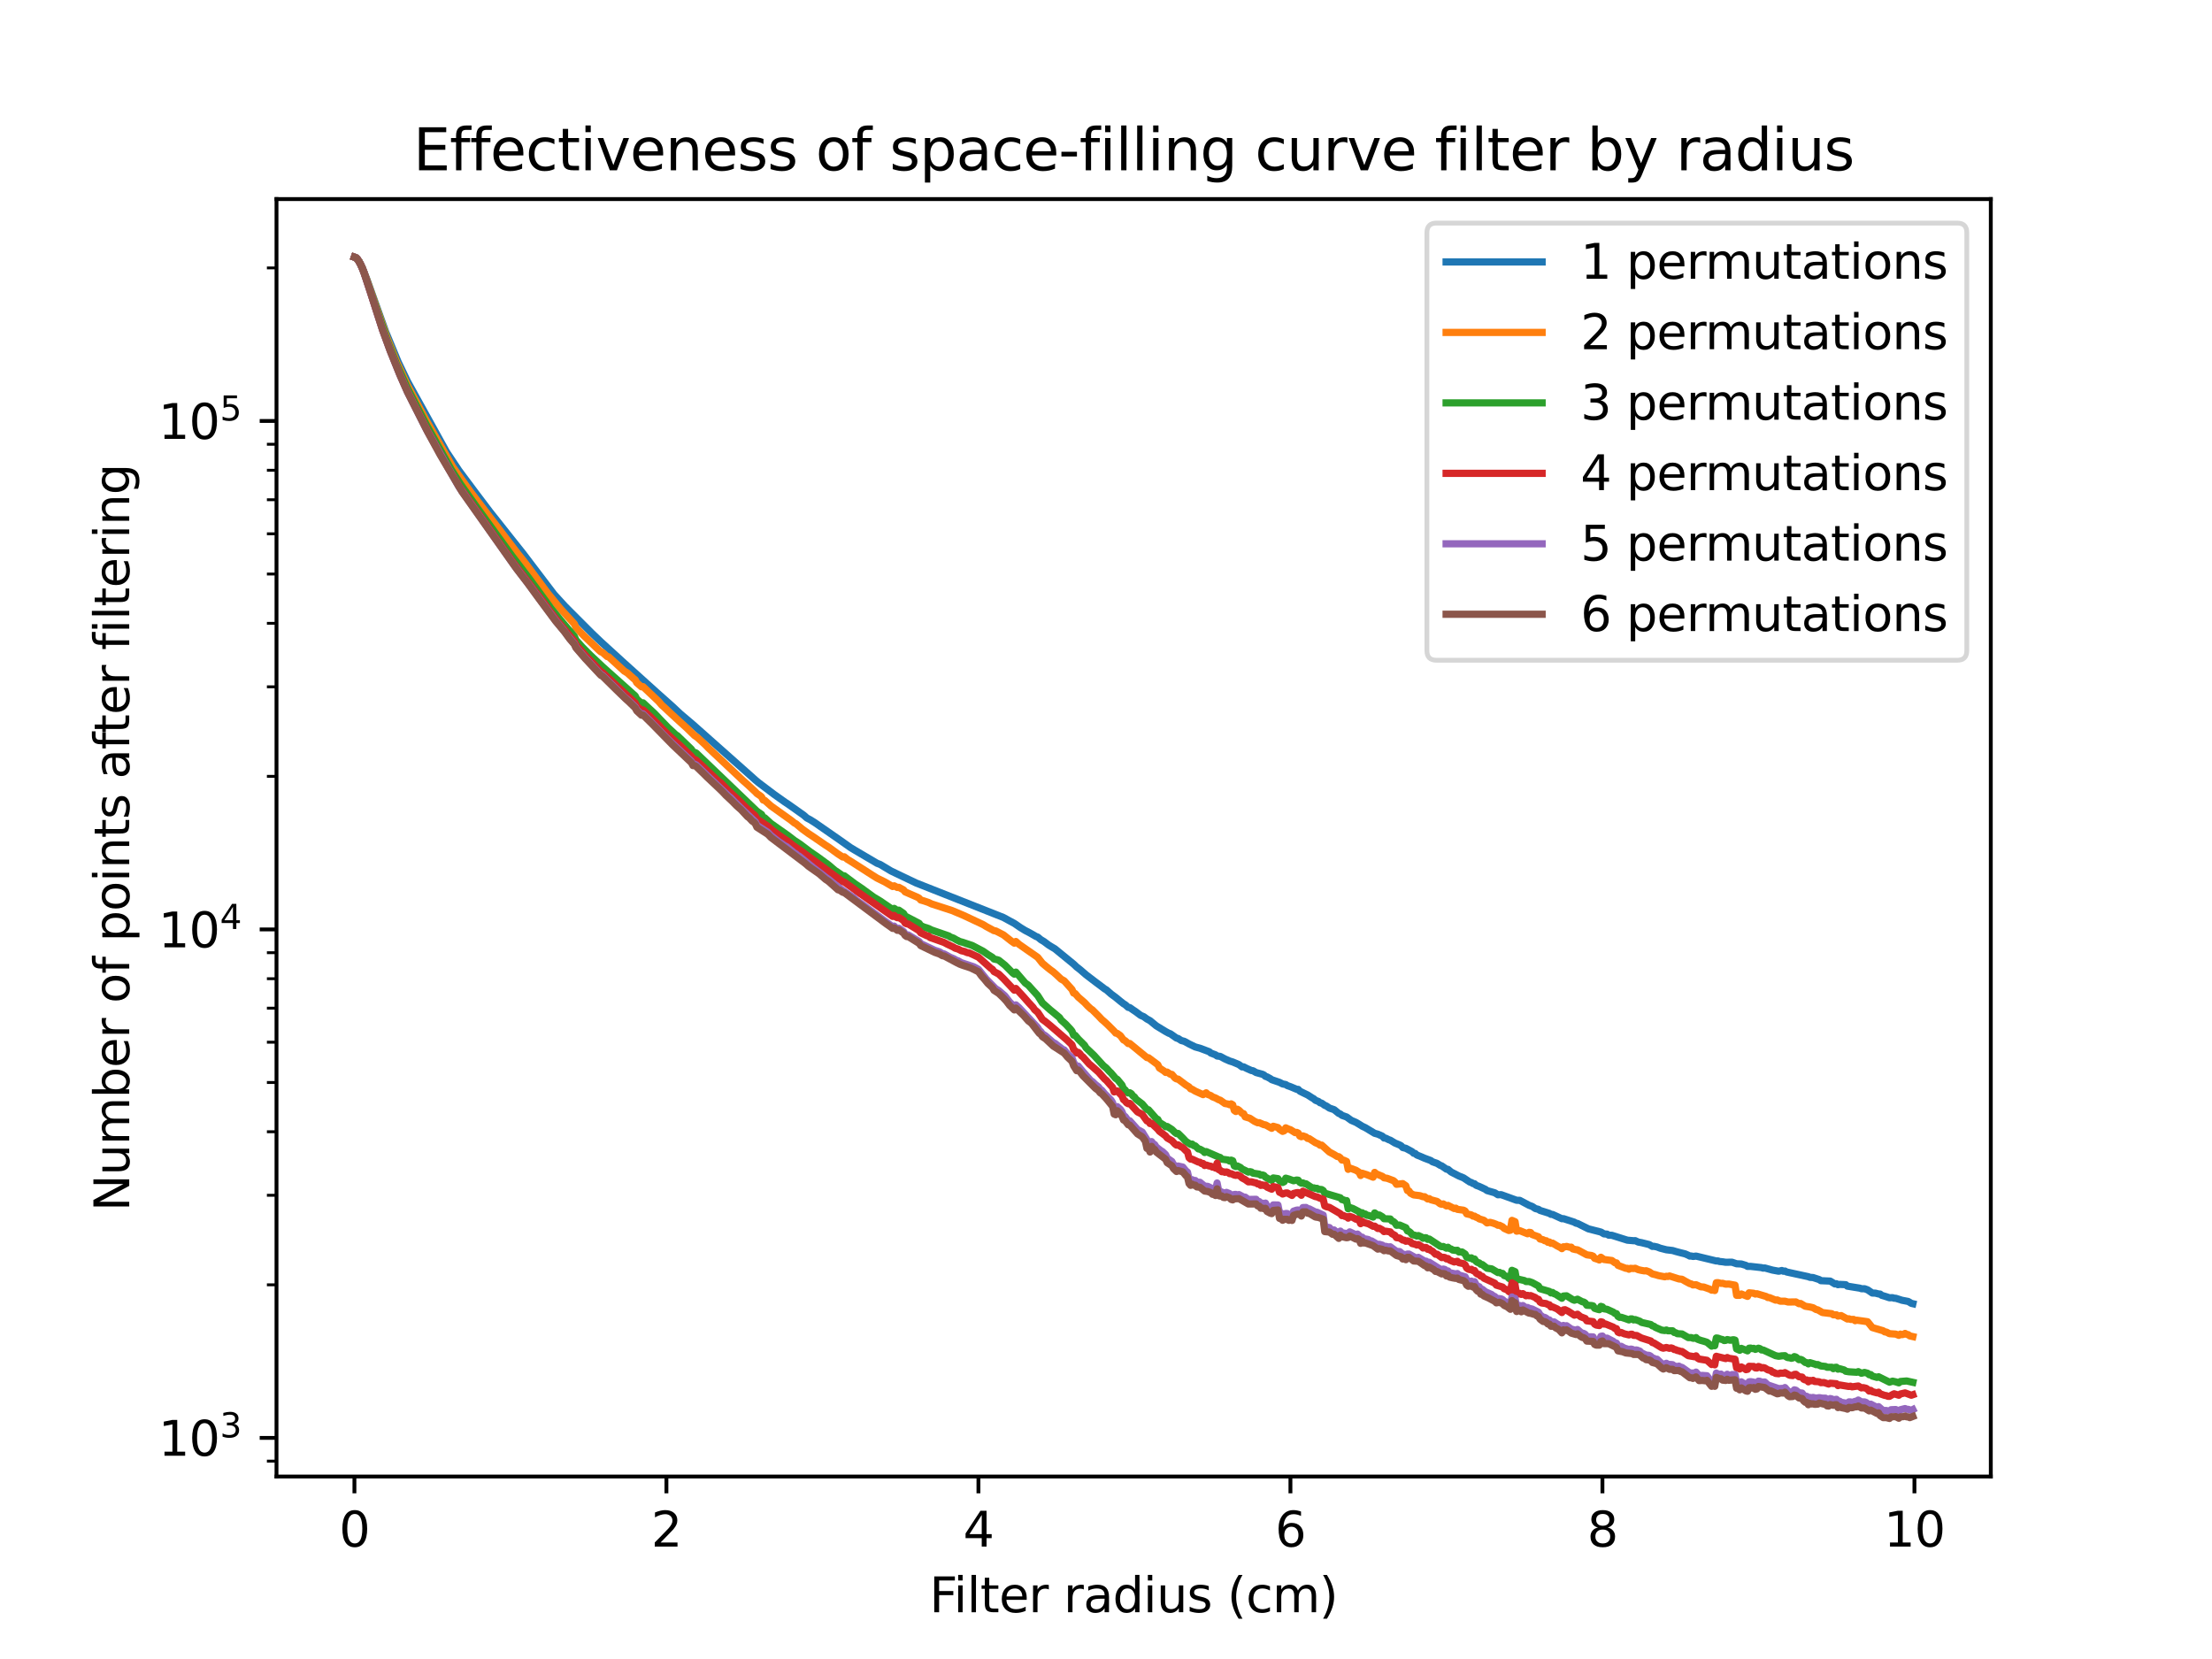 <?xml version="1.0" encoding="utf-8" standalone="no"?>
<!DOCTYPE svg PUBLIC "-//W3C//DTD SVG 1.1//EN"
  "http://www.w3.org/Graphics/SVG/1.1/DTD/svg11.dtd">
<svg xmlns:xlink="http://www.w3.org/1999/xlink" width="460.8pt" height="345.6pt" viewBox="0 0 460.8 345.6" xmlns="http://www.w3.org/2000/svg" version="1.1">
 <defs>
  <style type="text/css">*{stroke-linejoin: round; stroke-linecap: butt}</style>
 </defs>
 <g id="figure_1">
  <g id="patch_1">
   <path d="M 0 345.6 
L 460.8 345.6 
L 460.8 0 
L 0 0 
z
" style="fill: #ffffff"/>
  </g>
  <g id="axes_1">
   <g id="patch_2">
    <path d="M 57.6 307.584 
L 414.72 307.584 
L 414.72 41.472 
L 57.6 41.472 
z
" style="fill: #ffffff"/>
   </g>
   <g id="matplotlib.axis_1">
    <g id="xtick_1">
     <g id="line2d_1">
      <defs>
       <path id="m9cfe8a146a" d="M 0 0 
L 0 3.5 
" style="stroke: #000000; stroke-width: 0.8"/>
      </defs>
      <g>
       <use xlink:href="#m9cfe8a146a" x="73.833" y="307.584" style="stroke: #000000; stroke-width: 0.8"/>
      </g>
     </g>
     <g id="text_1">
      <!-- 0 -->
      <g transform="translate(70.651 322.182) scale(0.1 -0.1)">
       <defs>
        <path id="DejaVuSans-30" d="M 2034 4250 
Q 1547 4250 1301 3770 
Q 1056 3291 1056 2328 
Q 1056 1369 1301 889 
Q 1547 409 2034 409 
Q 2525 409 2770 889 
Q 3016 1369 3016 2328 
Q 3016 3291 2770 3770 
Q 2525 4250 2034 4250 
z
M 2034 4750 
Q 2819 4750 3233 4129 
Q 3647 3509 3647 2328 
Q 3647 1150 3233 529 
Q 2819 -91 2034 -91 
Q 1250 -91 836 529 
Q 422 1150 422 2328 
Q 422 3509 836 4129 
Q 1250 4750 2034 4750 
z
" transform="scale(0.016)"/>
       </defs>
       <use xlink:href="#DejaVuSans-30"/>
      </g>
     </g>
    </g>
    <g id="xtick_2">
     <g id="line2d_2">
      <g>
       <use xlink:href="#m9cfe8a146a" x="138.829" y="307.584" style="stroke: #000000; stroke-width: 0.8"/>
      </g>
     </g>
     <g id="text_2">
      <!-- 2 -->
      <g transform="translate(135.647 322.182) scale(0.1 -0.1)">
       <defs>
        <path id="DejaVuSans-32" d="M 1228 531 
L 3431 531 
L 3431 0 
L 469 0 
L 469 531 
Q 828 903 1448 1529 
Q 2069 2156 2228 2338 
Q 2531 2678 2651 2914 
Q 2772 3150 2772 3378 
Q 2772 3750 2511 3984 
Q 2250 4219 1831 4219 
Q 1534 4219 1204 4116 
Q 875 4013 500 3803 
L 500 4441 
Q 881 4594 1212 4672 
Q 1544 4750 1819 4750 
Q 2544 4750 2975 4387 
Q 3406 4025 3406 3419 
Q 3406 3131 3298 2873 
Q 3191 2616 2906 2266 
Q 2828 2175 2409 1742 
Q 1991 1309 1228 531 
z
" transform="scale(0.016)"/>
       </defs>
       <use xlink:href="#DejaVuSans-32"/>
      </g>
     </g>
    </g>
    <g id="xtick_3">
     <g id="line2d_3">
      <g>
       <use xlink:href="#m9cfe8a146a" x="203.825" y="307.584" style="stroke: #000000; stroke-width: 0.8"/>
      </g>
     </g>
     <g id="text_3">
      <!-- 4 -->
      <g transform="translate(200.643 322.182) scale(0.1 -0.1)">
       <defs>
        <path id="DejaVuSans-34" d="M 2419 4116 
L 825 1625 
L 2419 1625 
L 2419 4116 
z
M 2253 4666 
L 3047 4666 
L 3047 1625 
L 3713 1625 
L 3713 1100 
L 3047 1100 
L 3047 0 
L 2419 0 
L 2419 1100 
L 313 1100 
L 313 1709 
L 2253 4666 
z
" transform="scale(0.016)"/>
       </defs>
       <use xlink:href="#DejaVuSans-34"/>
      </g>
     </g>
    </g>
    <g id="xtick_4">
     <g id="line2d_4">
      <g>
       <use xlink:href="#m9cfe8a146a" x="268.82" y="307.584" style="stroke: #000000; stroke-width: 0.8"/>
      </g>
     </g>
     <g id="text_4">
      <!-- 6 -->
      <g transform="translate(265.639 322.182) scale(0.1 -0.1)">
       <defs>
        <path id="DejaVuSans-36" d="M 2113 2584 
Q 1688 2584 1439 2293 
Q 1191 2003 1191 1497 
Q 1191 994 1439 701 
Q 1688 409 2113 409 
Q 2538 409 2786 701 
Q 3034 994 3034 1497 
Q 3034 2003 2786 2293 
Q 2538 2584 2113 2584 
z
M 3366 4563 
L 3366 3988 
Q 3128 4100 2886 4159 
Q 2644 4219 2406 4219 
Q 1781 4219 1451 3797 
Q 1122 3375 1075 2522 
Q 1259 2794 1537 2939 
Q 1816 3084 2150 3084 
Q 2853 3084 3261 2657 
Q 3669 2231 3669 1497 
Q 3669 778 3244 343 
Q 2819 -91 2113 -91 
Q 1303 -91 875 529 
Q 447 1150 447 2328 
Q 447 3434 972 4092 
Q 1497 4750 2381 4750 
Q 2619 4750 2861 4703 
Q 3103 4656 3366 4563 
z
" transform="scale(0.016)"/>
       </defs>
       <use xlink:href="#DejaVuSans-36"/>
      </g>
     </g>
    </g>
    <g id="xtick_5">
     <g id="line2d_5">
      <g>
       <use xlink:href="#m9cfe8a146a" x="333.816" y="307.584" style="stroke: #000000; stroke-width: 0.8"/>
      </g>
     </g>
     <g id="text_5">
      <!-- 8 -->
      <g transform="translate(330.635 322.182) scale(0.1 -0.1)">
       <defs>
        <path id="DejaVuSans-38" d="M 2034 2216 
Q 1584 2216 1326 1975 
Q 1069 1734 1069 1313 
Q 1069 891 1326 650 
Q 1584 409 2034 409 
Q 2484 409 2743 651 
Q 3003 894 3003 1313 
Q 3003 1734 2745 1975 
Q 2488 2216 2034 2216 
z
M 1403 2484 
Q 997 2584 770 2862 
Q 544 3141 544 3541 
Q 544 4100 942 4425 
Q 1341 4750 2034 4750 
Q 2731 4750 3128 4425 
Q 3525 4100 3525 3541 
Q 3525 3141 3298 2862 
Q 3072 2584 2669 2484 
Q 3125 2378 3379 2068 
Q 3634 1759 3634 1313 
Q 3634 634 3220 271 
Q 2806 -91 2034 -91 
Q 1263 -91 848 271 
Q 434 634 434 1313 
Q 434 1759 690 2068 
Q 947 2378 1403 2484 
z
M 1172 3481 
Q 1172 3119 1398 2916 
Q 1625 2713 2034 2713 
Q 2441 2713 2670 2916 
Q 2900 3119 2900 3481 
Q 2900 3844 2670 4047 
Q 2441 4250 2034 4250 
Q 1625 4250 1398 4047 
Q 1172 3844 1172 3481 
z
" transform="scale(0.016)"/>
       </defs>
       <use xlink:href="#DejaVuSans-38"/>
      </g>
     </g>
    </g>
    <g id="xtick_6">
     <g id="line2d_6">
      <g>
       <use xlink:href="#m9cfe8a146a" x="398.812" y="307.584" style="stroke: #000000; stroke-width: 0.8"/>
      </g>
     </g>
     <g id="text_6">
      <!-- 10 -->
      <g transform="translate(392.45 322.182) scale(0.1 -0.1)">
       <defs>
        <path id="DejaVuSans-31" d="M 794 531 
L 1825 531 
L 1825 4091 
L 703 3866 
L 703 4441 
L 1819 4666 
L 2450 4666 
L 2450 531 
L 3481 531 
L 3481 0 
L 794 0 
L 794 531 
z
" transform="scale(0.016)"/>
       </defs>
       <use xlink:href="#DejaVuSans-31"/>
       <use xlink:href="#DejaVuSans-30" x="63.623"/>
      </g>
     </g>
    </g>
    <g id="text_7">
     <!-- Filter radius (cm) -->
     <g transform="translate(193.621 335.861) scale(0.1 -0.1)">
      <defs>
       <path id="DejaVuSans-46" d="M 628 4666 
L 3309 4666 
L 3309 4134 
L 1259 4134 
L 1259 2759 
L 3109 2759 
L 3109 2228 
L 1259 2228 
L 1259 0 
L 628 0 
L 628 4666 
z
" transform="scale(0.016)"/>
       <path id="DejaVuSans-69" d="M 603 3500 
L 1178 3500 
L 1178 0 
L 603 0 
L 603 3500 
z
M 603 4863 
L 1178 4863 
L 1178 4134 
L 603 4134 
L 603 4863 
z
" transform="scale(0.016)"/>
       <path id="DejaVuSans-6c" d="M 603 4863 
L 1178 4863 
L 1178 0 
L 603 0 
L 603 4863 
z
" transform="scale(0.016)"/>
       <path id="DejaVuSans-74" d="M 1172 4494 
L 1172 3500 
L 2356 3500 
L 2356 3053 
L 1172 3053 
L 1172 1153 
Q 1172 725 1289 603 
Q 1406 481 1766 481 
L 2356 481 
L 2356 0 
L 1766 0 
Q 1100 0 847 248 
Q 594 497 594 1153 
L 594 3053 
L 172 3053 
L 172 3500 
L 594 3500 
L 594 4494 
L 1172 4494 
z
" transform="scale(0.016)"/>
       <path id="DejaVuSans-65" d="M 3597 1894 
L 3597 1613 
L 953 1613 
Q 991 1019 1311 708 
Q 1631 397 2203 397 
Q 2534 397 2845 478 
Q 3156 559 3463 722 
L 3463 178 
Q 3153 47 2828 -22 
Q 2503 -91 2169 -91 
Q 1331 -91 842 396 
Q 353 884 353 1716 
Q 353 2575 817 3079 
Q 1281 3584 2069 3584 
Q 2775 3584 3186 3129 
Q 3597 2675 3597 1894 
z
M 3022 2063 
Q 3016 2534 2758 2815 
Q 2500 3097 2075 3097 
Q 1594 3097 1305 2825 
Q 1016 2553 972 2059 
L 3022 2063 
z
" transform="scale(0.016)"/>
       <path id="DejaVuSans-72" d="M 2631 2963 
Q 2534 3019 2420 3045 
Q 2306 3072 2169 3072 
Q 1681 3072 1420 2755 
Q 1159 2438 1159 1844 
L 1159 0 
L 581 0 
L 581 3500 
L 1159 3500 
L 1159 2956 
Q 1341 3275 1631 3429 
Q 1922 3584 2338 3584 
Q 2397 3584 2469 3576 
Q 2541 3569 2628 3553 
L 2631 2963 
z
" transform="scale(0.016)"/>
       <path id="DejaVuSans-20" transform="scale(0.016)"/>
       <path id="DejaVuSans-61" d="M 2194 1759 
Q 1497 1759 1228 1600 
Q 959 1441 959 1056 
Q 959 750 1161 570 
Q 1363 391 1709 391 
Q 2188 391 2477 730 
Q 2766 1069 2766 1631 
L 2766 1759 
L 2194 1759 
z
M 3341 1997 
L 3341 0 
L 2766 0 
L 2766 531 
Q 2569 213 2275 61 
Q 1981 -91 1556 -91 
Q 1019 -91 701 211 
Q 384 513 384 1019 
Q 384 1609 779 1909 
Q 1175 2209 1959 2209 
L 2766 2209 
L 2766 2266 
Q 2766 2663 2505 2880 
Q 2244 3097 1772 3097 
Q 1472 3097 1187 3025 
Q 903 2953 641 2809 
L 641 3341 
Q 956 3463 1253 3523 
Q 1550 3584 1831 3584 
Q 2591 3584 2966 3190 
Q 3341 2797 3341 1997 
z
" transform="scale(0.016)"/>
       <path id="DejaVuSans-64" d="M 2906 2969 
L 2906 4863 
L 3481 4863 
L 3481 0 
L 2906 0 
L 2906 525 
Q 2725 213 2448 61 
Q 2172 -91 1784 -91 
Q 1150 -91 751 415 
Q 353 922 353 1747 
Q 353 2572 751 3078 
Q 1150 3584 1784 3584 
Q 2172 3584 2448 3432 
Q 2725 3281 2906 2969 
z
M 947 1747 
Q 947 1113 1208 752 
Q 1469 391 1925 391 
Q 2381 391 2643 752 
Q 2906 1113 2906 1747 
Q 2906 2381 2643 2742 
Q 2381 3103 1925 3103 
Q 1469 3103 1208 2742 
Q 947 2381 947 1747 
z
" transform="scale(0.016)"/>
       <path id="DejaVuSans-75" d="M 544 1381 
L 544 3500 
L 1119 3500 
L 1119 1403 
Q 1119 906 1312 657 
Q 1506 409 1894 409 
Q 2359 409 2629 706 
Q 2900 1003 2900 1516 
L 2900 3500 
L 3475 3500 
L 3475 0 
L 2900 0 
L 2900 538 
Q 2691 219 2414 64 
Q 2138 -91 1772 -91 
Q 1169 -91 856 284 
Q 544 659 544 1381 
z
M 1991 3584 
L 1991 3584 
z
" transform="scale(0.016)"/>
       <path id="DejaVuSans-73" d="M 2834 3397 
L 2834 2853 
Q 2591 2978 2328 3040 
Q 2066 3103 1784 3103 
Q 1356 3103 1142 2972 
Q 928 2841 928 2578 
Q 928 2378 1081 2264 
Q 1234 2150 1697 2047 
L 1894 2003 
Q 2506 1872 2764 1633 
Q 3022 1394 3022 966 
Q 3022 478 2636 193 
Q 2250 -91 1575 -91 
Q 1294 -91 989 -36 
Q 684 19 347 128 
L 347 722 
Q 666 556 975 473 
Q 1284 391 1588 391 
Q 1994 391 2212 530 
Q 2431 669 2431 922 
Q 2431 1156 2273 1281 
Q 2116 1406 1581 1522 
L 1381 1569 
Q 847 1681 609 1914 
Q 372 2147 372 2553 
Q 372 3047 722 3315 
Q 1072 3584 1716 3584 
Q 2034 3584 2315 3537 
Q 2597 3491 2834 3397 
z
" transform="scale(0.016)"/>
       <path id="DejaVuSans-28" d="M 1984 4856 
Q 1566 4138 1362 3434 
Q 1159 2731 1159 2009 
Q 1159 1288 1364 580 
Q 1569 -128 1984 -844 
L 1484 -844 
Q 1016 -109 783 600 
Q 550 1309 550 2009 
Q 550 2706 781 3412 
Q 1013 4119 1484 4856 
L 1984 4856 
z
" transform="scale(0.016)"/>
       <path id="DejaVuSans-63" d="M 3122 3366 
L 3122 2828 
Q 2878 2963 2633 3030 
Q 2388 3097 2138 3097 
Q 1578 3097 1268 2742 
Q 959 2388 959 1747 
Q 959 1106 1268 751 
Q 1578 397 2138 397 
Q 2388 397 2633 464 
Q 2878 531 3122 666 
L 3122 134 
Q 2881 22 2623 -34 
Q 2366 -91 2075 -91 
Q 1284 -91 818 406 
Q 353 903 353 1747 
Q 353 2603 823 3093 
Q 1294 3584 2113 3584 
Q 2378 3584 2631 3529 
Q 2884 3475 3122 3366 
z
" transform="scale(0.016)"/>
       <path id="DejaVuSans-6d" d="M 3328 2828 
Q 3544 3216 3844 3400 
Q 4144 3584 4550 3584 
Q 5097 3584 5394 3201 
Q 5691 2819 5691 2113 
L 5691 0 
L 5113 0 
L 5113 2094 
Q 5113 2597 4934 2840 
Q 4756 3084 4391 3084 
Q 3944 3084 3684 2787 
Q 3425 2491 3425 1978 
L 3425 0 
L 2847 0 
L 2847 2094 
Q 2847 2600 2669 2842 
Q 2491 3084 2119 3084 
Q 1678 3084 1418 2786 
Q 1159 2488 1159 1978 
L 1159 0 
L 581 0 
L 581 3500 
L 1159 3500 
L 1159 2956 
Q 1356 3278 1631 3431 
Q 1906 3584 2284 3584 
Q 2666 3584 2933 3390 
Q 3200 3197 3328 2828 
z
" transform="scale(0.016)"/>
       <path id="DejaVuSans-29" d="M 513 4856 
L 1013 4856 
Q 1481 4119 1714 3412 
Q 1947 2706 1947 2009 
Q 1947 1309 1714 600 
Q 1481 -109 1013 -844 
L 513 -844 
Q 928 -128 1133 580 
Q 1338 1288 1338 2009 
Q 1338 2731 1133 3434 
Q 928 4138 513 4856 
z
" transform="scale(0.016)"/>
      </defs>
      <use xlink:href="#DejaVuSans-46"/>
      <use xlink:href="#DejaVuSans-69" x="50.27"/>
      <use xlink:href="#DejaVuSans-6c" x="78.053"/>
      <use xlink:href="#DejaVuSans-74" x="105.836"/>
      <use xlink:href="#DejaVuSans-65" x="145.045"/>
      <use xlink:href="#DejaVuSans-72" x="206.568"/>
      <use xlink:href="#DejaVuSans-20" x="247.682"/>
      <use xlink:href="#DejaVuSans-72" x="279.469"/>
      <use xlink:href="#DejaVuSans-61" x="320.582"/>
      <use xlink:href="#DejaVuSans-64" x="381.861"/>
      <use xlink:href="#DejaVuSans-69" x="445.338"/>
      <use xlink:href="#DejaVuSans-75" x="473.121"/>
      <use xlink:href="#DejaVuSans-73" x="536.5"/>
      <use xlink:href="#DejaVuSans-20" x="588.6"/>
      <use xlink:href="#DejaVuSans-28" x="620.387"/>
      <use xlink:href="#DejaVuSans-63" x="659.4"/>
      <use xlink:href="#DejaVuSans-6d" x="714.381"/>
      <use xlink:href="#DejaVuSans-29" x="811.793"/>
     </g>
    </g>
   </g>
   <g id="matplotlib.axis_2">
    <g id="ytick_1">
     <g id="line2d_7">
      <defs>
       <path id="m7cf887b601" d="M 0 0 
L -3.5 0 
" style="stroke: #000000; stroke-width: 0.8"/>
      </defs>
      <g>
       <use xlink:href="#m7cf887b601" x="57.6" y="299.537" style="stroke: #000000; stroke-width: 0.8"/>
      </g>
     </g>
     <g id="text_8">
      <!-- $\mathdefault{10^{3}}$ -->
      <g transform="translate(33 303.336) scale(0.1 -0.1)">
       <defs>
        <path id="DejaVuSans-33" d="M 2597 2516 
Q 3050 2419 3304 2112 
Q 3559 1806 3559 1356 
Q 3559 666 3084 287 
Q 2609 -91 1734 -91 
Q 1441 -91 1130 -33 
Q 819 25 488 141 
L 488 750 
Q 750 597 1062 519 
Q 1375 441 1716 441 
Q 2309 441 2620 675 
Q 2931 909 2931 1356 
Q 2931 1769 2642 2001 
Q 2353 2234 1838 2234 
L 1294 2234 
L 1294 2753 
L 1863 2753 
Q 2328 2753 2575 2939 
Q 2822 3125 2822 3475 
Q 2822 3834 2567 4026 
Q 2313 4219 1838 4219 
Q 1578 4219 1281 4162 
Q 984 4106 628 3988 
L 628 4550 
Q 988 4650 1302 4700 
Q 1616 4750 1894 4750 
Q 2613 4750 3031 4423 
Q 3450 4097 3450 3541 
Q 3450 3153 3228 2886 
Q 3006 2619 2597 2516 
z
" transform="scale(0.016)"/>
       </defs>
       <use xlink:href="#DejaVuSans-31" transform="translate(0 0.766)"/>
       <use xlink:href="#DejaVuSans-30" transform="translate(63.623 0.766)"/>
       <use xlink:href="#DejaVuSans-33" transform="translate(128.203 39.047) scale(0.7)"/>
      </g>
     </g>
    </g>
    <g id="ytick_2">
     <g id="line2d_8">
      <g>
       <use xlink:href="#m7cf887b601" x="57.6" y="193.617" style="stroke: #000000; stroke-width: 0.8"/>
      </g>
     </g>
     <g id="text_9">
      <!-- $\mathdefault{10^{4}}$ -->
      <g transform="translate(33 197.416) scale(0.1 -0.1)">
       <use xlink:href="#DejaVuSans-31" transform="translate(0 0.684)"/>
       <use xlink:href="#DejaVuSans-30" transform="translate(63.623 0.684)"/>
       <use xlink:href="#DejaVuSans-34" transform="translate(128.203 38.966) scale(0.7)"/>
      </g>
     </g>
    </g>
    <g id="ytick_3">
     <g id="line2d_9">
      <g>
       <use xlink:href="#m7cf887b601" x="57.6" y="87.697" style="stroke: #000000; stroke-width: 0.8"/>
      </g>
     </g>
     <g id="text_10">
      <!-- $\mathdefault{10^{5}}$ -->
      <g transform="translate(33 91.497) scale(0.1 -0.1)">
       <defs>
        <path id="DejaVuSans-35" d="M 691 4666 
L 3169 4666 
L 3169 4134 
L 1269 4134 
L 1269 2991 
Q 1406 3038 1543 3061 
Q 1681 3084 1819 3084 
Q 2600 3084 3056 2656 
Q 3513 2228 3513 1497 
Q 3513 744 3044 326 
Q 2575 -91 1722 -91 
Q 1428 -91 1123 -41 
Q 819 9 494 109 
L 494 744 
Q 775 591 1075 516 
Q 1375 441 1709 441 
Q 2250 441 2565 725 
Q 2881 1009 2881 1497 
Q 2881 1984 2565 2268 
Q 2250 2553 1709 2553 
Q 1456 2553 1204 2497 
Q 953 2441 691 2322 
L 691 4666 
z
" transform="scale(0.016)"/>
       </defs>
       <use xlink:href="#DejaVuSans-31" transform="translate(0 0.684)"/>
       <use xlink:href="#DejaVuSans-30" transform="translate(63.623 0.684)"/>
       <use xlink:href="#DejaVuSans-35" transform="translate(128.203 38.966) scale(0.7)"/>
      </g>
     </g>
    </g>
    <g id="ytick_4">
     <g id="line2d_10">
      <defs>
       <path id="ma8a92c1a48" d="M 0 0 
L -2 0 
" style="stroke: #000000; stroke-width: 0.6"/>
      </defs>
      <g>
       <use xlink:href="#ma8a92c1a48" x="57.6" y="304.383" style="stroke: #000000; stroke-width: 0.6"/>
      </g>
     </g>
    </g>
    <g id="ytick_5">
     <g id="line2d_11">
      <g>
       <use xlink:href="#ma8a92c1a48" x="57.6" y="267.652" style="stroke: #000000; stroke-width: 0.6"/>
      </g>
     </g>
    </g>
    <g id="ytick_6">
     <g id="line2d_12">
      <g>
       <use xlink:href="#ma8a92c1a48" x="57.6" y="249" style="stroke: #000000; stroke-width: 0.6"/>
      </g>
     </g>
    </g>
    <g id="ytick_7">
     <g id="line2d_13">
      <g>
       <use xlink:href="#ma8a92c1a48" x="57.6" y="235.767" style="stroke: #000000; stroke-width: 0.6"/>
      </g>
     </g>
    </g>
    <g id="ytick_8">
     <g id="line2d_14">
      <g>
       <use xlink:href="#ma8a92c1a48" x="57.6" y="225.502" style="stroke: #000000; stroke-width: 0.6"/>
      </g>
     </g>
    </g>
    <g id="ytick_9">
     <g id="line2d_15">
      <g>
       <use xlink:href="#ma8a92c1a48" x="57.6" y="217.115" style="stroke: #000000; stroke-width: 0.6"/>
      </g>
     </g>
    </g>
    <g id="ytick_10">
     <g id="line2d_16">
      <g>
       <use xlink:href="#ma8a92c1a48" x="57.6" y="210.024" style="stroke: #000000; stroke-width: 0.6"/>
      </g>
     </g>
    </g>
    <g id="ytick_11">
     <g id="line2d_17">
      <g>
       <use xlink:href="#ma8a92c1a48" x="57.6" y="203.882" style="stroke: #000000; stroke-width: 0.6"/>
      </g>
     </g>
    </g>
    <g id="ytick_12">
     <g id="line2d_18">
      <g>
       <use xlink:href="#ma8a92c1a48" x="57.6" y="198.464" style="stroke: #000000; stroke-width: 0.6"/>
      </g>
     </g>
    </g>
    <g id="ytick_13">
     <g id="line2d_19">
      <g>
       <use xlink:href="#ma8a92c1a48" x="57.6" y="161.732" style="stroke: #000000; stroke-width: 0.6"/>
      </g>
     </g>
    </g>
    <g id="ytick_14">
     <g id="line2d_20">
      <g>
       <use xlink:href="#ma8a92c1a48" x="57.6" y="143.08" style="stroke: #000000; stroke-width: 0.6"/>
      </g>
     </g>
    </g>
    <g id="ytick_15">
     <g id="line2d_21">
      <g>
       <use xlink:href="#ma8a92c1a48" x="57.6" y="129.847" style="stroke: #000000; stroke-width: 0.6"/>
      </g>
     </g>
    </g>
    <g id="ytick_16">
     <g id="line2d_22">
      <g>
       <use xlink:href="#ma8a92c1a48" x="57.6" y="119.582" style="stroke: #000000; stroke-width: 0.6"/>
      </g>
     </g>
    </g>
    <g id="ytick_17">
     <g id="line2d_23">
      <g>
       <use xlink:href="#ma8a92c1a48" x="57.6" y="111.195" style="stroke: #000000; stroke-width: 0.6"/>
      </g>
     </g>
    </g>
    <g id="ytick_18">
     <g id="line2d_24">
      <g>
       <use xlink:href="#ma8a92c1a48" x="57.6" y="104.104" style="stroke: #000000; stroke-width: 0.6"/>
      </g>
     </g>
    </g>
    <g id="ytick_19">
     <g id="line2d_25">
      <g>
       <use xlink:href="#ma8a92c1a48" x="57.6" y="97.962" style="stroke: #000000; stroke-width: 0.6"/>
      </g>
     </g>
    </g>
    <g id="ytick_20">
     <g id="line2d_26">
      <g>
       <use xlink:href="#ma8a92c1a48" x="57.6" y="92.544" style="stroke: #000000; stroke-width: 0.6"/>
      </g>
     </g>
    </g>
    <g id="ytick_21">
     <g id="line2d_27">
      <g>
       <use xlink:href="#ma8a92c1a48" x="57.6" y="55.812" style="stroke: #000000; stroke-width: 0.6"/>
      </g>
     </g>
    </g>
    <g id="text_11">
     <!-- Number of points after filtering -->
     <g transform="translate(26.92 252.337) rotate(-90) scale(0.1 -0.1)">
      <defs>
       <path id="DejaVuSans-4e" d="M 628 4666 
L 1478 4666 
L 3547 763 
L 3547 4666 
L 4159 4666 
L 4159 0 
L 3309 0 
L 1241 3903 
L 1241 0 
L 628 0 
L 628 4666 
z
" transform="scale(0.016)"/>
       <path id="DejaVuSans-62" d="M 3116 1747 
Q 3116 2381 2855 2742 
Q 2594 3103 2138 3103 
Q 1681 3103 1420 2742 
Q 1159 2381 1159 1747 
Q 1159 1113 1420 752 
Q 1681 391 2138 391 
Q 2594 391 2855 752 
Q 3116 1113 3116 1747 
z
M 1159 2969 
Q 1341 3281 1617 3432 
Q 1894 3584 2278 3584 
Q 2916 3584 3314 3078 
Q 3713 2572 3713 1747 
Q 3713 922 3314 415 
Q 2916 -91 2278 -91 
Q 1894 -91 1617 61 
Q 1341 213 1159 525 
L 1159 0 
L 581 0 
L 581 4863 
L 1159 4863 
L 1159 2969 
z
" transform="scale(0.016)"/>
       <path id="DejaVuSans-6f" d="M 1959 3097 
Q 1497 3097 1228 2736 
Q 959 2375 959 1747 
Q 959 1119 1226 758 
Q 1494 397 1959 397 
Q 2419 397 2687 759 
Q 2956 1122 2956 1747 
Q 2956 2369 2687 2733 
Q 2419 3097 1959 3097 
z
M 1959 3584 
Q 2709 3584 3137 3096 
Q 3566 2609 3566 1747 
Q 3566 888 3137 398 
Q 2709 -91 1959 -91 
Q 1206 -91 779 398 
Q 353 888 353 1747 
Q 353 2609 779 3096 
Q 1206 3584 1959 3584 
z
" transform="scale(0.016)"/>
       <path id="DejaVuSans-66" d="M 2375 4863 
L 2375 4384 
L 1825 4384 
Q 1516 4384 1395 4259 
Q 1275 4134 1275 3809 
L 1275 3500 
L 2222 3500 
L 2222 3053 
L 1275 3053 
L 1275 0 
L 697 0 
L 697 3053 
L 147 3053 
L 147 3500 
L 697 3500 
L 697 3744 
Q 697 4328 969 4595 
Q 1241 4863 1831 4863 
L 2375 4863 
z
" transform="scale(0.016)"/>
       <path id="DejaVuSans-70" d="M 1159 525 
L 1159 -1331 
L 581 -1331 
L 581 3500 
L 1159 3500 
L 1159 2969 
Q 1341 3281 1617 3432 
Q 1894 3584 2278 3584 
Q 2916 3584 3314 3078 
Q 3713 2572 3713 1747 
Q 3713 922 3314 415 
Q 2916 -91 2278 -91 
Q 1894 -91 1617 61 
Q 1341 213 1159 525 
z
M 3116 1747 
Q 3116 2381 2855 2742 
Q 2594 3103 2138 3103 
Q 1681 3103 1420 2742 
Q 1159 2381 1159 1747 
Q 1159 1113 1420 752 
Q 1681 391 2138 391 
Q 2594 391 2855 752 
Q 3116 1113 3116 1747 
z
" transform="scale(0.016)"/>
       <path id="DejaVuSans-6e" d="M 3513 2113 
L 3513 0 
L 2938 0 
L 2938 2094 
Q 2938 2591 2744 2837 
Q 2550 3084 2163 3084 
Q 1697 3084 1428 2787 
Q 1159 2491 1159 1978 
L 1159 0 
L 581 0 
L 581 3500 
L 1159 3500 
L 1159 2956 
Q 1366 3272 1645 3428 
Q 1925 3584 2291 3584 
Q 2894 3584 3203 3211 
Q 3513 2838 3513 2113 
z
" transform="scale(0.016)"/>
       <path id="DejaVuSans-67" d="M 2906 1791 
Q 2906 2416 2648 2759 
Q 2391 3103 1925 3103 
Q 1463 3103 1205 2759 
Q 947 2416 947 1791 
Q 947 1169 1205 825 
Q 1463 481 1925 481 
Q 2391 481 2648 825 
Q 2906 1169 2906 1791 
z
M 3481 434 
Q 3481 -459 3084 -895 
Q 2688 -1331 1869 -1331 
Q 1566 -1331 1297 -1286 
Q 1028 -1241 775 -1147 
L 775 -588 
Q 1028 -725 1275 -790 
Q 1522 -856 1778 -856 
Q 2344 -856 2625 -561 
Q 2906 -266 2906 331 
L 2906 616 
Q 2728 306 2450 153 
Q 2172 0 1784 0 
Q 1141 0 747 490 
Q 353 981 353 1791 
Q 353 2603 747 3093 
Q 1141 3584 1784 3584 
Q 2172 3584 2450 3431 
Q 2728 3278 2906 2969 
L 2906 3500 
L 3481 3500 
L 3481 434 
z
" transform="scale(0.016)"/>
      </defs>
      <use xlink:href="#DejaVuSans-4e"/>
      <use xlink:href="#DejaVuSans-75" x="74.805"/>
      <use xlink:href="#DejaVuSans-6d" x="138.184"/>
      <use xlink:href="#DejaVuSans-62" x="235.596"/>
      <use xlink:href="#DejaVuSans-65" x="299.072"/>
      <use xlink:href="#DejaVuSans-72" x="360.596"/>
      <use xlink:href="#DejaVuSans-20" x="401.709"/>
      <use xlink:href="#DejaVuSans-6f" x="433.496"/>
      <use xlink:href="#DejaVuSans-66" x="494.678"/>
      <use xlink:href="#DejaVuSans-20" x="529.883"/>
      <use xlink:href="#DejaVuSans-70" x="561.67"/>
      <use xlink:href="#DejaVuSans-6f" x="625.146"/>
      <use xlink:href="#DejaVuSans-69" x="686.328"/>
      <use xlink:href="#DejaVuSans-6e" x="714.111"/>
      <use xlink:href="#DejaVuSans-74" x="777.49"/>
      <use xlink:href="#DejaVuSans-73" x="816.699"/>
      <use xlink:href="#DejaVuSans-20" x="868.799"/>
      <use xlink:href="#DejaVuSans-61" x="900.586"/>
      <use xlink:href="#DejaVuSans-66" x="961.865"/>
      <use xlink:href="#DejaVuSans-74" x="995.32"/>
      <use xlink:href="#DejaVuSans-65" x="1034.529"/>
      <use xlink:href="#DejaVuSans-72" x="1096.053"/>
      <use xlink:href="#DejaVuSans-20" x="1137.166"/>
      <use xlink:href="#DejaVuSans-66" x="1168.953"/>
      <use xlink:href="#DejaVuSans-69" x="1204.158"/>
      <use xlink:href="#DejaVuSans-6c" x="1231.941"/>
      <use xlink:href="#DejaVuSans-74" x="1259.725"/>
      <use xlink:href="#DejaVuSans-65" x="1298.934"/>
      <use xlink:href="#DejaVuSans-72" x="1360.457"/>
      <use xlink:href="#DejaVuSans-69" x="1401.57"/>
      <use xlink:href="#DejaVuSans-6e" x="1429.354"/>
      <use xlink:href="#DejaVuSans-67" x="1492.732"/>
     </g>
    </g>
   </g>
   <g id="line2d_28">
    <path d="M 73.833 53.568 
L 74.158 53.682 
L 74.808 54.443 
L 75.458 55.734 
L 76.433 58.237 
L 80.332 69.103 
L 82.932 75.384 
L 84.882 79.455 
L 93.007 94.125 
L 95.606 98.028 
L 99.181 102.813 
L 102.106 106.678 
L 103.731 108.716 
L 106.331 112.005 
L 108.931 115.27 
L 110.23 116.982 
L 115.43 123.822 
L 117.705 126.309 
L 123.23 131.848 
L 125.179 133.709 
L 130.054 138.154 
L 130.704 138.737 
L 136.879 144.308 
L 140.129 147.209 
L 141.753 148.73 
L 144.353 150.933 
L 156.378 161.613 
L 157.352 162.486 
L 158.002 163.027 
L 161.252 165.48 
L 163.527 167.095 
L 164.177 167.521 
L 165.152 168.209 
L 167.427 169.821 
L 168.077 170.397 
L 168.727 170.738 
L 169.702 171.343 
L 174.901 174.956 
L 177.176 176.566 
L 178.151 177.154 
L 182.701 179.832 
L 183.351 180.082 
L 185.626 181.446 
L 186.601 181.914 
L 190.825 183.934 
L 209.024 191.124 
L 210.324 191.835 
L 211.299 192.36 
L 212.599 193.25 
L 213.574 193.843 
L 214.549 194.35 
L 215.849 195.099 
L 216.174 195.208 
L 216.824 195.749 
L 217.474 196.137 
L 218.449 196.866 
L 219.099 197.268 
L 219.749 197.648 
L 223.648 200.834 
L 224.298 201.451 
L 224.948 201.95 
L 226.248 203.067 
L 228.198 204.559 
L 229.173 205.283 
L 230.148 206.024 
L 230.473 206.199 
L 231.448 207.059 
L 232.423 207.78 
L 233.398 208.582 
L 234.048 209.094 
L 234.373 209.281 
L 235.023 209.854 
L 235.348 209.899 
L 235.998 210.354 
L 236.647 210.793 
L 237.622 211.52 
L 238.272 211.799 
L 238.922 212.273 
L 239.572 212.626 
L 240.872 213.696 
L 242.822 214.885 
L 243.472 215.237 
L 243.797 215.348 
L 245.097 216.257 
L 245.422 216.332 
L 246.072 216.756 
L 246.722 216.931 
L 247.697 217.469 
L 248.997 218.099 
L 249.972 218.366 
L 251.922 219.097 
L 252.246 219.378 
L 253.221 219.742 
L 253.546 219.986 
L 254.196 220.067 
L 255.171 220.594 
L 256.146 221.026 
L 256.796 221.226 
L 258.096 221.775 
L 258.746 222.261 
L 259.071 222.244 
L 259.721 222.579 
L 260.696 223.013 
L 261.021 223.056 
L 261.671 223.433 
L 262.971 223.786 
L 263.296 223.937 
L 263.621 224.232 
L 263.946 224.33 
L 264.596 224.681 
L 264.921 224.917 
L 266.546 225.474 
L 267.196 225.807 
L 267.846 225.927 
L 268.17 226.15 
L 268.82 226.375 
L 270.12 226.922 
L 270.445 226.941 
L 270.77 227.303 
L 271.745 227.784 
L 272.395 228.094 
L 273.37 228.722 
L 273.695 228.9 
L 274.02 229.208 
L 274.67 229.458 
L 274.995 229.729 
L 275.32 229.8 
L 275.97 230.267 
L 276.295 230.389 
L 276.945 230.831 
L 277.92 231.163 
L 278.895 231.95 
L 279.22 232.067 
L 279.545 232.344 
L 280.52 232.687 
L 281.495 233.391 
L 282.47 233.808 
L 283.12 234.195 
L 283.769 234.608 
L 284.419 234.912 
L 286.369 236.09 
L 287.019 236.264 
L 287.994 236.696 
L 288.319 237.073 
L 288.644 237.085 
L 289.294 237.417 
L 289.619 237.525 
L 290.594 238.114 
L 291.569 238.515 
L 291.894 238.699 
L 292.219 239.055 
L 292.869 239.216 
L 294.169 239.916 
L 294.494 240.244 
L 294.819 240.295 
L 295.144 240.6 
L 296.119 240.998 
L 296.769 241.282 
L 298.069 241.765 
L 298.394 242.014 
L 299.369 242.358 
L 300.018 242.758 
L 300.343 242.879 
L 301.318 243.555 
L 301.643 243.596 
L 302.293 244.144 
L 303.918 244.98 
L 304.893 245.375 
L 306.193 246.247 
L 306.518 246.334 
L 306.843 246.552 
L 307.168 246.595 
L 307.493 246.917 
L 308.143 247.152 
L 309.443 247.76 
L 309.768 248.014 
L 311.393 248.482 
L 312.043 248.893 
L 312.693 248.862 
L 315.942 250.039 
L 316.592 250.055 
L 318.542 251.086 
L 319.192 251.327 
L 319.842 251.765 
L 320.492 251.928 
L 320.817 252.157 
L 321.467 252.355 
L 322.767 252.769 
L 323.092 252.969 
L 323.417 252.986 
L 325.367 253.881 
L 325.692 253.864 
L 327.967 254.602 
L 328.292 254.811 
L 328.617 254.863 
L 330.892 255.991 
L 333.491 256.657 
L 334.141 257.039 
L 334.791 257.093 
L 335.116 257.313 
L 335.766 257.332 
L 339.016 258.354 
L 339.666 258.41 
L 340.316 258.467 
L 340.641 258.448 
L 341.291 258.75 
L 341.941 258.864 
L 343.566 259.265 
L 344.216 259.65 
L 344.541 259.63 
L 345.191 259.766 
L 345.841 260.018 
L 347.141 260.351 
L 348.44 260.508 
L 349.09 260.705 
L 350.065 260.963 
L 351.04 261.202 
L 351.69 261.483 
L 352.015 261.665 
L 352.34 261.644 
L 352.665 261.745 
L 353.315 261.665 
L 357.54 262.685 
L 357.865 262.665 
L 358.19 262.789 
L 358.84 262.851 
L 359.49 262.955 
L 360.79 262.934 
L 361.765 263.267 
L 362.74 263.309 
L 363.714 263.603 
L 364.039 263.814 
L 364.689 263.814 
L 366.964 264.069 
L 367.289 264.175 
L 367.614 264.133 
L 369.239 264.582 
L 370.539 264.82 
L 371.189 264.668 
L 371.514 264.82 
L 371.839 264.776 
L 372.164 264.971 
L 376.714 265.958 
L 377.039 266.091 
L 377.689 266.136 
L 378.989 266.561 
L 379.313 266.786 
L 381.263 266.876 
L 382.238 267.468 
L 382.563 267.422 
L 382.888 267.629 
L 383.213 267.56 
L 384.188 267.606 
L 384.513 267.629 
L 384.838 267.928 
L 387.438 268.347 
L 387.763 268.464 
L 388.413 268.464 
L 389.063 268.698 
L 390.038 269.362 
L 390.688 269.386 
L 391.338 269.553 
L 391.663 269.577 
L 391.988 269.842 
L 392.963 270.132 
L 393.613 270.351 
L 394.263 270.327 
L 394.588 270.449 
L 394.912 270.449 
L 396.212 270.866 
L 397.512 271.114 
L 398.162 271.512 
L 398.487 271.587 
L 398.487 271.587 
" clip-path="url(#p570cd40389)" style="fill: none; stroke: #1f77b4; stroke-width: 1.5; stroke-linecap: square"/>
   </g>
   <g id="line2d_29">
    <path d="M 73.833 53.568 
L 74.158 53.682 
L 74.808 54.451 
L 75.458 55.762 
L 76.433 58.34 
L 80.657 70.46 
L 82.607 75.353 
L 84.882 80.267 
L 88.782 87.556 
L 94.306 97.251 
L 97.881 102.271 
L 107.956 115.463 
L 108.931 116.663 
L 109.905 117.941 
L 114.13 123.613 
L 116.73 126.788 
L 119.655 129.979 
L 119.98 130.729 
L 121.605 132.414 
L 124.855 135.528 
L 125.179 135.799 
L 125.504 135.904 
L 126.479 136.772 
L 126.804 136.837 
L 130.054 139.811 
L 130.704 140.201 
L 132.004 141.368 
L 132.329 141.617 
L 132.654 142.236 
L 133.629 143.073 
L 133.954 143.042 
L 137.204 146.118 
L 137.854 146.879 
L 138.504 147.458 
L 139.479 148.382 
L 141.428 150.176 
L 143.053 151.646 
L 144.678 153.223 
L 145.328 153.672 
L 146.953 155.175 
L 147.603 155.852 
L 154.753 162.584 
L 155.728 163.442 
L 157.352 164.954 
L 157.677 165.306 
L 158.327 165.745 
L 158.652 166.01 
L 158.977 166.658 
L 159.302 166.732 
L 160.602 167.89 
L 164.827 170.911 
L 165.477 171.439 
L 165.802 171.599 
L 167.102 172.686 
L 168.402 173.638 
L 169.377 174.281 
L 171.977 176.064 
L 172.627 176.477 
L 174.576 177.9 
L 175.551 178.535 
L 175.876 178.482 
L 176.526 179.005 
L 177.501 179.601 
L 181.726 182.315 
L 182.701 182.924 
L 184.326 183.725 
L 185.951 184.678 
L 186.276 184.53 
L 186.926 184.879 
L 187.251 184.848 
L 188.226 185.376 
L 188.55 185.793 
L 191.15 186.925 
L 191.475 187.112 
L 191.8 187.489 
L 192.45 187.67 
L 193.425 187.999 
L 194.075 188.305 
L 198.3 189.674 
L 200.575 190.629 
L 201.225 190.928 
L 204.799 192.607 
L 205.449 193.009 
L 207.074 193.885 
L 207.399 193.912 
L 209.024 194.744 
L 210.649 196.02 
L 211.299 196.478 
L 211.624 196.127 
L 212.274 196.713 
L 216.174 199.429 
L 217.149 200.662 
L 218.124 201.484 
L 218.774 202 
L 219.424 202.477 
L 220.074 203.05 
L 221.048 203.968 
L 221.698 204.326 
L 223.323 206.138 
L 223.648 206.875 
L 223.973 206.973 
L 224.623 207.723 
L 225.923 208.85 
L 226.573 209.547 
L 227.223 210.149 
L 227.548 210.36 
L 228.848 211.663 
L 229.498 212.356 
L 230.148 212.912 
L 230.798 213.525 
L 232.098 214.82 
L 232.423 215.215 
L 232.748 215.274 
L 233.398 215.755 
L 234.048 216.635 
L 234.373 216.787 
L 235.023 217.392 
L 235.348 217.376 
L 238.922 220.313 
L 239.247 220.346 
L 241.197 221.8 
L 241.522 222.484 
L 242.497 223.118 
L 242.822 223.407 
L 243.147 223.336 
L 243.797 223.777 
L 244.122 223.813 
L 244.772 224.564 
L 245.097 224.763 
L 245.422 224.799 
L 247.047 226.029 
L 247.697 226.422 
L 248.022 226.818 
L 248.347 226.913 
L 248.997 227.303 
L 250.622 228.036 
L 251.272 227.649 
L 251.597 227.987 
L 252.246 228.231 
L 252.571 228.485 
L 253.221 228.731 
L 253.871 229.088 
L 254.196 229.188 
L 255.171 229.881 
L 255.821 229.992 
L 256.146 230.134 
L 256.471 229.952 
L 256.796 230.145 
L 257.121 231.32 
L 257.446 231.55 
L 257.771 231.07 
L 258.096 231.278 
L 258.746 231.919 
L 259.071 232.003 
L 259.396 232.665 
L 260.371 232.956 
L 261.346 233.599 
L 261.996 233.896 
L 262.321 233.874 
L 263.296 234.295 
L 263.621 234.329 
L 264.921 235.048 
L 265.246 234.619 
L 266.221 234.889 
L 266.546 235.252 
L 267.196 235.686 
L 267.521 235.56 
L 267.846 234.946 
L 268.495 235.241 
L 268.82 235.332 
L 269.795 235.951 
L 270.12 235.893 
L 270.445 236.043 
L 270.77 236.672 
L 271.095 236.802 
L 271.42 236.626 
L 272.07 236.849 
L 272.395 237.156 
L 272.72 237.191 
L 274.02 238.041 
L 274.67 238.308 
L 274.995 238.576 
L 275.32 238.54 
L 276.945 239.991 
L 277.92 240.511 
L 278.57 240.921 
L 278.895 240.959 
L 279.22 241.205 
L 279.545 241.66 
L 279.87 241.66 
L 280.52 241.949 
L 280.845 243.596 
L 281.17 243.31 
L 282.47 243.787 
L 283.12 244.199 
L 283.445 244.881 
L 283.769 244.407 
L 284.744 244.713 
L 286.044 245.233 
L 286.369 244.227 
L 286.694 244.532 
L 287.994 245.064 
L 288.319 245.361 
L 288.969 245.46 
L 290.269 245.945 
L 290.594 246.219 
L 290.919 246.712 
L 292.219 246.566 
L 292.869 247.019 
L 293.194 248.014 
L 293.519 248.104 
L 293.844 248.573 
L 294.494 248.923 
L 295.794 249.077 
L 296.444 249.308 
L 296.769 249.292 
L 297.419 249.773 
L 297.744 249.695 
L 298.069 249.929 
L 299.369 250.275 
L 300.018 250.782 
L 300.343 250.878 
L 300.668 250.798 
L 301.318 251.215 
L 301.643 251.102 
L 302.943 251.765 
L 303.268 251.683 
L 303.593 251.928 
L 304.893 252.108 
L 305.218 252.289 
L 305.543 252.869 
L 306.518 253.086 
L 306.843 253.338 
L 307.168 253.338 
L 307.493 253.575 
L 307.818 253.66 
L 308.143 253.915 
L 309.118 254.206 
L 309.768 254.759 
L 310.418 254.637 
L 311.068 254.811 
L 311.718 255.055 
L 312.043 255.248 
L 312.368 255.248 
L 313.018 255.565 
L 313.343 255.902 
L 314.318 256.332 
L 314.643 256.278 
L 314.968 254.223 
L 315.617 254.499 
L 315.942 256.476 
L 316.592 256.368 
L 318.217 257.02 
L 318.542 256.711 
L 318.867 256.765 
L 319.192 257.185 
L 320.492 257.645 
L 320.817 258.11 
L 321.467 258.26 
L 321.792 258.467 
L 322.117 258.467 
L 322.442 258.788 
L 322.767 258.731 
L 323.092 259.016 
L 323.417 258.959 
L 324.392 259.553 
L 325.042 259.882 
L 325.367 260.116 
L 325.692 259.727 
L 326.017 259.746 
L 326.342 259.65 
L 326.992 259.824 
L 327.317 259.805 
L 327.642 260.174 
L 328.292 260.331 
L 328.617 260.351 
L 330.567 261.403 
L 331.541 261.544 
L 331.866 261.685 
L 332.191 262.131 
L 332.841 262.336 
L 333.166 262.479 
L 333.491 261.908 
L 334.141 262.377 
L 335.766 262.582 
L 336.416 263.059 
L 336.741 263.079 
L 337.066 263.603 
L 338.691 264.218 
L 339.016 264.218 
L 339.341 264.41 
L 339.666 264.218 
L 340.316 264.261 
L 340.641 264.197 
L 341.291 264.496 
L 341.941 264.647 
L 342.591 264.755 
L 342.916 264.712 
L 343.566 264.949 
L 344.216 265.385 
L 344.866 265.539 
L 345.516 265.737 
L 346.816 265.98 
L 347.141 265.87 
L 347.465 265.914 
L 347.79 265.803 
L 349.74 266.426 
L 350.39 266.493 
L 351.04 266.876 
L 352.015 267.399 
L 352.34 267.468 
L 352.665 267.675 
L 353.315 267.629 
L 354.29 268.067 
L 354.94 268.114 
L 356.24 268.581 
L 356.565 268.769 
L 356.89 268.745 
L 357.215 268.84 
L 357.54 267.217 
L 357.865 267.194 
L 358.515 267.354 
L 358.84 267.331 
L 359.49 267.514 
L 360.14 267.491 
L 361.44 267.721 
L 361.765 269.842 
L 362.415 269.842 
L 362.74 269.553 
L 363.714 269.938 
L 364.039 270.06 
L 364.364 269.314 
L 365.339 269.41 
L 365.664 269.577 
L 365.989 269.505 
L 367.939 270.084 
L 368.264 270.303 
L 368.589 270.303 
L 369.889 270.842 
L 370.214 270.792 
L 370.864 271.064 
L 371.839 271.064 
L 372.489 271.238 
L 374.114 271.213 
L 374.764 271.587 
L 375.089 271.537 
L 376.064 272.116 
L 377.039 272.269 
L 377.689 272.422 
L 378.339 272.806 
L 378.664 272.857 
L 379.638 273.427 
L 381.588 273.663 
L 381.913 273.899 
L 382.563 273.899 
L 382.888 274.164 
L 383.538 274.058 
L 384.838 274.777 
L 385.163 274.723 
L 385.488 274.858 
L 386.138 274.858 
L 386.463 275.127 
L 386.788 275.019 
L 388.738 275.29 
L 389.063 275.344 
L 390.038 276.557 
L 392.313 277.231 
L 392.638 277.459 
L 392.963 277.487 
L 393.613 277.83 
L 394.912 277.916 
L 395.562 278.176 
L 395.887 277.916 
L 396.212 278.031 
L 396.537 277.974 
L 396.862 277.773 
L 397.187 277.974 
L 397.512 278.031 
L 397.837 278.291 
L 398.487 278.437 
L 398.487 278.437 
" clip-path="url(#p570cd40389)" style="fill: none; stroke: #ff7f0e; stroke-width: 1.5; stroke-linecap: square"/>
   </g>
   <g id="line2d_30">
    <path d="M 73.833 53.568 
L 74.158 53.682 
L 74.808 54.456 
L 75.458 55.792 
L 76.433 58.447 
L 80.657 70.904 
L 82.607 75.822 
L 84.882 80.872 
L 88.782 88.399 
L 93.981 97.777 
L 95.931 100.85 
L 99.506 105.921 
L 106.656 115.798 
L 109.58 119.63 
L 110.23 120.49 
L 114.78 126.708 
L 116.73 129.117 
L 119.655 132.569 
L 119.98 133.333 
L 121.28 134.782 
L 122.905 136.42 
L 125.504 138.871 
L 132.329 144.979 
L 132.654 145.626 
L 133.629 146.48 
L 133.954 146.41 
L 136.229 148.524 
L 136.879 149.183 
L 137.529 149.879 
L 139.154 151.559 
L 140.129 152.46 
L 140.779 153.068 
L 141.103 153.255 
L 144.028 156.081 
L 144.353 156.613 
L 145.003 156.846 
L 157.677 168.992 
L 158.652 169.662 
L 158.977 170.298 
L 159.302 170.361 
L 160.602 171.547 
L 164.177 174.07 
L 165.477 175.07 
L 166.127 175.49 
L 166.777 175.935 
L 168.727 177.409 
L 170.352 178.532 
L 172.627 180.202 
L 173.926 181.315 
L 174.901 181.964 
L 175.551 182.434 
L 175.876 182.441 
L 178.151 184.147 
L 179.451 185.02 
L 182.051 186.917 
L 183.351 187.691 
L 185.951 189.467 
L 186.276 189.233 
L 186.926 189.678 
L 187.251 189.606 
L 188.226 190.277 
L 188.55 190.824 
L 191.475 192.347 
L 191.8 192.81 
L 192.45 193.109 
L 193.425 193.42 
L 194.075 193.741 
L 197.65 194.971 
L 197.975 195.199 
L 198.625 195.428 
L 199.275 195.807 
L 199.925 196.127 
L 200.575 196.307 
L 201.225 196.527 
L 202.525 196.96 
L 204.799 198.153 
L 205.774 198.838 
L 206.749 199.44 
L 207.074 199.786 
L 207.724 199.923 
L 208.049 200.028 
L 209.349 201.06 
L 210.974 202.69 
L 211.299 202.931 
L 211.624 202.505 
L 213.574 204.776 
L 214.224 205.247 
L 214.874 205.976 
L 216.174 207.406 
L 217.149 208.927 
L 218.774 210.374 
L 219.424 210.9 
L 220.723 211.984 
L 221.048 212.494 
L 222.023 213.369 
L 222.998 214.413 
L 223.323 214.82 
L 223.648 215.644 
L 223.973 215.681 
L 224.623 216.445 
L 225.923 217.74 
L 226.248 218.28 
L 227.873 219.823 
L 229.823 221.962 
L 230.473 222.502 
L 231.123 223.205 
L 231.448 223.512 
L 232.098 224.276 
L 232.423 224.663 
L 232.748 224.844 
L 233.723 226.02 
L 234.048 226.808 
L 234.373 227.027 
L 234.698 227.495 
L 235.023 227.687 
L 235.348 227.639 
L 235.673 227.832 
L 235.998 228.29 
L 236.322 228.505 
L 236.647 228.979 
L 237.947 229.972 
L 238.922 231.122 
L 239.247 231.184 
L 240.872 233.032 
L 241.197 233.195 
L 241.522 233.819 
L 242.497 234.418 
L 242.822 234.721 
L 243.147 234.664 
L 244.122 235.286 
L 244.772 235.916 
L 245.097 236.148 
L 245.422 236.113 
L 246.397 237.073 
L 247.047 237.776 
L 248.022 238.405 
L 248.347 238.332 
L 248.672 238.65 
L 248.997 238.711 
L 249.647 239.34 
L 249.972 239.39 
L 250.622 239.752 
L 250.947 240.092 
L 251.272 239.891 
L 253.871 241.024 
L 254.196 241.127 
L 254.521 241.477 
L 255.821 241.647 
L 256.146 241.87 
L 256.471 241.673 
L 256.796 241.804 
L 257.121 242.879 
L 257.446 243.027 
L 257.771 242.892 
L 258.421 243.215 
L 258.746 243.527 
L 259.396 243.828 
L 260.046 244.172 
L 260.371 244.075 
L 260.696 244.144 
L 261.021 244.393 
L 262.321 244.588 
L 262.646 244.811 
L 262.971 244.755 
L 263.296 244.867 
L 263.621 245.233 
L 264.596 245.759 
L 264.921 245.873 
L 265.246 245.389 
L 266.221 245.531 
L 266.546 245.974 
L 267.196 246.334 
L 267.521 246.175 
L 267.846 245.431 
L 268.495 245.616 
L 269.47 245.974 
L 270.12 245.816 
L 270.445 245.859 
L 270.77 246.305 
L 271.095 246.479 
L 271.42 246.421 
L 271.745 246.581 
L 272.07 246.61 
L 273.37 247.477 
L 273.695 247.447 
L 274.02 247.566 
L 274.345 247.551 
L 274.67 247.745 
L 275.32 247.804 
L 275.645 248.014 
L 275.97 248.558 
L 279.22 249.524 
L 279.545 249.898 
L 279.87 249.945 
L 280.195 250.133 
L 280.52 250.102 
L 280.845 251.814 
L 281.17 251.537 
L 281.82 251.749 
L 283.12 252.421 
L 283.445 253.07 
L 283.769 252.636 
L 284.094 252.869 
L 284.419 252.902 
L 284.744 253.17 
L 285.069 253.187 
L 285.719 253.406 
L 286.044 253.541 
L 286.369 252.669 
L 287.019 253.153 
L 287.344 253.103 
L 287.994 253.49 
L 288.319 253.881 
L 289.619 253.932 
L 289.944 254.343 
L 290.269 254.464 
L 290.594 254.741 
L 290.919 255.248 
L 291.569 255.195 
L 292.869 255.76 
L 293.194 256.422 
L 293.519 256.53 
L 293.844 256.784 
L 294.169 257.185 
L 294.819 257.35 
L 295.144 257.497 
L 295.469 257.387 
L 296.119 257.682 
L 296.444 257.961 
L 296.769 257.831 
L 297.094 257.849 
L 297.419 258.185 
L 297.744 258.11 
L 300.018 259.611 
L 300.343 259.708 
L 300.668 259.669 
L 301.318 260.018 
L 301.643 259.824 
L 301.968 260.096 
L 302.293 260.194 
L 302.618 260.41 
L 303.268 260.488 
L 303.593 260.449 
L 303.918 260.804 
L 304.568 260.804 
L 305.218 261.242 
L 305.543 261.908 
L 306.193 262.091 
L 306.518 262.03 
L 306.843 262.336 
L 307.168 262.274 
L 307.493 262.768 
L 307.818 262.996 
L 308.143 263.079 
L 308.468 263.372 
L 308.793 263.435 
L 309.768 264.197 
L 310.743 264.325 
L 312.043 265.102 
L 312.368 265.058 
L 312.693 265.254 
L 313.018 265.276 
L 313.343 265.715 
L 313.993 265.914 
L 314.318 266.292 
L 314.643 266.493 
L 314.968 264.625 
L 315.617 264.906 
L 315.942 266.741 
L 316.267 266.471 
L 317.567 266.763 
L 317.892 266.967 
L 318.542 266.967 
L 319.192 267.194 
L 320.492 267.905 
L 320.817 268.464 
L 322.767 269.029 
L 323.092 269.338 
L 323.417 269.243 
L 323.742 269.505 
L 324.067 269.601 
L 325.367 270.449 
L 325.692 269.987 
L 326.342 269.938 
L 327.642 270.743 
L 327.967 270.866 
L 328.617 270.645 
L 329.592 271.163 
L 329.917 271.238 
L 330.242 271.437 
L 330.567 271.914 
L 331.541 271.965 
L 331.866 272.04 
L 332.191 272.549 
L 332.841 272.754 
L 333.166 272.832 
L 333.491 272.142 
L 333.816 272.243 
L 334.141 272.652 
L 334.791 272.754 
L 336.091 273.349 
L 336.416 273.61 
L 336.741 273.663 
L 337.066 274.243 
L 337.391 274.429 
L 337.716 274.403 
L 338.691 274.723 
L 339.341 274.965 
L 339.666 274.75 
L 339.991 274.75 
L 340.316 274.965 
L 340.641 274.885 
L 341.616 275.236 
L 341.941 275.481 
L 343.891 275.919 
L 344.216 276.195 
L 344.541 276.278 
L 344.866 276.529 
L 345.516 276.808 
L 346.166 277.09 
L 346.816 277.175 
L 347.141 277.062 
L 347.465 277.231 
L 348.44 277.231 
L 348.765 277.573 
L 349.09 277.63 
L 349.415 277.83 
L 350.39 277.887 
L 351.69 278.641 
L 352.34 278.641 
L 352.665 278.787 
L 352.99 278.787 
L 353.315 278.641 
L 353.64 278.992 
L 354.29 279.229 
L 354.94 279.406 
L 355.59 279.615 
L 356.565 280.427 
L 356.89 280.185 
L 357.215 280.336 
L 357.54 278.728 
L 357.865 278.758 
L 358.515 278.992 
L 358.84 279.051 
L 359.165 279.258 
L 359.49 279.229 
L 359.815 279.051 
L 360.465 279.199 
L 361.115 279.081 
L 361.44 279.169 
L 361.765 281.008 
L 362.415 281.285 
L 362.74 280.885 
L 364.039 281.409 
L 364.364 280.854 
L 364.689 280.824 
L 365.014 280.946 
L 365.339 280.885 
L 365.664 281.1 
L 366.314 280.854 
L 366.639 280.946 
L 366.964 281.224 
L 367.289 281.224 
L 369.889 282.413 
L 370.539 282.54 
L 371.189 282.444 
L 371.839 282.413 
L 372.164 282.699 
L 372.489 282.827 
L 372.814 282.827 
L 373.139 282.955 
L 373.464 282.891 
L 373.789 282.603 
L 374.114 282.699 
L 374.764 283.245 
L 375.089 283.18 
L 375.414 283.309 
L 376.064 283.829 
L 376.389 283.862 
L 376.714 284.124 
L 377.039 283.862 
L 378.014 284.157 
L 378.339 284.289 
L 378.664 284.256 
L 379.313 284.554 
L 380.288 284.654 
L 380.613 284.821 
L 381.588 284.821 
L 381.913 285.122 
L 382.238 284.854 
L 382.563 284.821 
L 382.888 285.223 
L 383.213 285.122 
L 384.188 285.392 
L 384.513 285.664 
L 385.163 285.766 
L 386.788 285.868 
L 387.113 285.732 
L 387.763 286.074 
L 388.413 285.902 
L 389.063 286.074 
L 389.388 286.384 
L 389.713 286.349 
L 390.038 286.661 
L 391.013 286.94 
L 391.338 286.8 
L 393.613 287.93 
L 394.263 287.716 
L 394.912 287.859 
L 395.562 288.073 
L 395.887 287.787 
L 397.187 287.68 
L 398.162 287.894 
L 398.487 287.966 
L 398.487 287.966 
" clip-path="url(#p570cd40389)" style="fill: none; stroke: #2ca02c; stroke-width: 1.5; stroke-linecap: square"/>
   </g>
   <g id="line2d_31">
    <path d="M 73.833 53.568 
L 74.158 53.682 
L 74.483 53.995 
L 75.133 55.091 
L 75.783 56.646 
L 77.083 60.582 
L 79.682 68.632 
L 81.307 73.038 
L 83.582 78.634 
L 84.882 81.5 
L 89.107 89.773 
L 93.331 97.386 
L 95.606 101.198 
L 106.981 117.265 
L 109.58 120.658 
L 110.555 121.944 
L 113.155 125.338 
L 114.455 127.166 
L 116.405 129.698 
L 119.655 133.588 
L 119.98 134.323 
L 122.255 136.858 
L 123.88 138.499 
L 124.855 139.606 
L 125.179 139.918 
L 125.504 140.074 
L 132.329 146.448 
L 132.654 147.061 
L 133.629 147.936 
L 133.954 147.881 
L 135.254 149.085 
L 137.204 151.006 
L 137.854 151.733 
L 138.504 152.365 
L 139.479 153.349 
L 140.779 154.533 
L 141.428 155.071 
L 144.028 157.572 
L 144.353 158.066 
L 145.003 158.328 
L 149.553 162.654 
L 150.203 163.124 
L 151.503 164.488 
L 153.128 166.015 
L 153.778 166.622 
L 154.428 167.258 
L 155.728 168.571 
L 156.053 168.788 
L 156.703 169.466 
L 157.027 169.657 
L 157.352 170.005 
L 157.677 170.626 
L 159.952 172.115 
L 160.927 172.979 
L 162.552 174.187 
L 164.177 175.273 
L 165.152 176.08 
L 167.102 177.435 
L 175.551 183.677 
L 175.876 183.748 
L 177.826 185.146 
L 178.476 185.654 
L 185.951 190.906 
L 186.276 190.698 
L 186.601 191.015 
L 186.926 191.176 
L 187.251 191.124 
L 188.226 191.764 
L 188.55 192.293 
L 188.875 192.45 
L 189.2 192.481 
L 191.475 193.88 
L 191.8 194.331 
L 193.1 194.942 
L 193.425 195.004 
L 193.75 195.308 
L 194.725 195.639 
L 196.675 196.336 
L 197.325 196.689 
L 198.625 197.298 
L 198.95 197.513 
L 199.6 197.713 
L 200.25 198.051 
L 200.9 198.199 
L 201.55 198.469 
L 201.875 198.489 
L 203.825 199.398 
L 206.424 201.73 
L 206.749 201.923 
L 207.074 202.405 
L 208.049 202.914 
L 209.024 203.853 
L 211.299 206.277 
L 211.624 205.909 
L 213.249 207.68 
L 214.224 208.792 
L 215.199 209.847 
L 215.524 210.327 
L 216.174 210.88 
L 216.824 211.854 
L 217.149 212.363 
L 217.799 212.835 
L 218.774 213.632 
L 219.424 214.189 
L 222.348 216.711 
L 223.323 217.67 
L 223.648 218.603 
L 223.973 218.889 
L 224.298 219.362 
L 224.623 219.225 
L 224.948 219.499 
L 225.273 219.945 
L 225.598 220.182 
L 226.898 221.639 
L 227.548 222.184 
L 228.523 223.056 
L 228.848 223.336 
L 229.498 224.08 
L 230.148 224.799 
L 230.473 225.062 
L 231.123 225.807 
L 231.773 226.525 
L 232.098 227.466 
L 232.748 227.255 
L 233.723 228.28 
L 234.048 229.078 
L 234.373 229.327 
L 234.698 229.739 
L 235.023 229.921 
L 235.348 229.85 
L 236.972 231.644 
L 237.622 231.961 
L 237.947 232.152 
L 238.922 233.5 
L 239.247 233.588 
L 239.572 234.062 
L 239.897 234.007 
L 241.197 235.241 
L 241.522 235.663 
L 242.822 236.637 
L 243.147 237.061 
L 244.122 237.62 
L 244.772 238.32 
L 245.097 238.552 
L 245.422 238.491 
L 246.072 238.92 
L 246.397 239.068 
L 247.047 239.727 
L 247.372 239.953 
L 247.697 241.179 
L 248.022 241.464 
L 248.347 241.477 
L 249.647 242.08 
L 249.972 242.12 
L 250.297 242.385 
L 250.622 242.371 
L 250.947 242.798 
L 251.272 242.691 
L 251.922 242.905 
L 252.246 242.946 
L 252.571 243.134 
L 252.896 243.134 
L 253.221 243.337 
L 253.546 242.305 
L 253.871 243.65 
L 254.196 243.787 
L 254.521 244.089 
L 254.846 244.089 
L 255.171 244.213 
L 255.496 244.13 
L 255.821 244.241 
L 256.146 244.49 
L 256.471 244.49 
L 257.121 244.783 
L 257.446 244.853 
L 257.771 244.755 
L 258.421 245.05 
L 258.746 245.389 
L 259.396 245.73 
L 260.046 246.204 
L 260.696 246.19 
L 261.346 246.363 
L 261.671 246.407 
L 261.996 246.639 
L 262.321 246.639 
L 262.646 246.946 
L 262.971 246.829 
L 263.296 246.961 
L 263.621 246.887 
L 263.946 247.299 
L 264.596 247.596 
L 264.921 247.73 
L 265.246 247.181 
L 266.221 247.403 
L 266.546 248.376 
L 266.871 248.497 
L 267.196 248.74 
L 267.846 248.512 
L 268.17 248.512 
L 269.145 249.031 
L 269.47 248.618 
L 270.12 248.451 
L 270.445 248.436 
L 271.095 249 
L 271.42 248.149 
L 274.02 249.277 
L 274.345 249.323 
L 274.995 249.617 
L 275.645 249.82 
L 275.97 251.215 
L 276.295 251.376 
L 276.945 251.521 
L 279.22 252.836 
L 279.545 253.237 
L 279.87 253.204 
L 280.195 253.406 
L 280.52 253.44 
L 280.845 253.762 
L 281.17 253.389 
L 281.82 253.609 
L 282.47 253.983 
L 282.795 253.966 
L 283.12 254.189 
L 283.445 254.915 
L 283.769 254.412 
L 284.094 254.672 
L 285.069 254.933 
L 286.044 255.459 
L 286.369 255.424 
L 287.019 255.92 
L 287.344 255.867 
L 287.994 256.224 
L 288.319 256.566 
L 288.644 256.476 
L 289.619 256.62 
L 289.944 257.002 
L 290.594 257.35 
L 290.919 257.831 
L 291.569 257.905 
L 292.219 258.335 
L 292.544 258.354 
L 292.869 258.58 
L 293.194 258.486 
L 293.844 258.712 
L 294.169 259.054 
L 294.819 259.207 
L 295.144 259.361 
L 295.469 259.246 
L 296.119 259.65 
L 296.444 259.979 
L 296.769 259.863 
L 297.094 259.882 
L 297.419 260.253 
L 297.744 260.194 
L 298.069 260.508 
L 298.394 260.626 
L 299.044 261.283 
L 299.369 261.262 
L 300.343 261.989 
L 300.668 261.908 
L 300.993 261.968 
L 301.318 262.254 
L 301.643 262.172 
L 301.968 262.5 
L 302.943 262.892 
L 303.593 262.747 
L 303.918 263.038 
L 304.893 263.246 
L 305.218 263.498 
L 305.543 264.154 
L 305.868 264.389 
L 306.193 264.475 
L 306.518 264.41 
L 306.843 264.69 
L 307.168 264.668 
L 307.493 265.21 
L 307.818 265.429 
L 308.143 265.495 
L 308.468 265.847 
L 308.793 265.892 
L 309.118 266.27 
L 311.393 267.308 
L 311.718 267.721 
L 313.018 268.114 
L 313.343 268.464 
L 313.993 268.698 
L 314.318 269.053 
L 314.643 269.219 
L 314.968 267.239 
L 315.617 267.652 
L 315.942 269.697 
L 316.267 269.434 
L 316.592 269.434 
L 316.917 269.649 
L 317.242 269.481 
L 317.892 269.938 
L 318.217 269.842 
L 318.542 269.938 
L 318.867 269.89 
L 319.842 270.303 
L 320.167 270.596 
L 320.492 270.669 
L 320.817 271.238 
L 321.142 271.437 
L 322.117 271.562 
L 322.442 271.763 
L 322.767 271.813 
L 323.092 272.269 
L 323.417 272.243 
L 324.392 272.677 
L 325.367 273.427 
L 325.692 272.883 
L 326.017 272.832 
L 326.667 273.142 
L 327.967 273.978 
L 328.617 273.768 
L 329.267 274.296 
L 330.242 274.67 
L 330.567 275.155 
L 331.866 275.317 
L 332.191 275.836 
L 332.516 276.029 
L 333.166 276.14 
L 333.491 275.344 
L 333.816 275.426 
L 334.141 275.836 
L 334.466 275.809 
L 336.091 276.473 
L 336.416 276.752 
L 336.741 276.78 
L 337.066 277.515 
L 337.391 277.658 
L 337.716 277.573 
L 338.366 277.859 
L 339.341 278.089 
L 339.666 277.945 
L 339.991 277.945 
L 340.316 278.176 
L 340.966 278.205 
L 341.941 278.728 
L 343.891 279.347 
L 344.216 279.674 
L 344.541 279.764 
L 346.166 280.763 
L 346.491 280.854 
L 347.141 280.701 
L 347.79 280.885 
L 348.115 280.793 
L 348.44 280.885 
L 348.765 281.131 
L 349.09 281.162 
L 349.415 281.347 
L 349.74 281.378 
L 350.065 281.534 
L 350.39 281.534 
L 351.69 282.413 
L 352.99 282.635 
L 353.315 282.444 
L 353.64 282.923 
L 353.965 283.116 
L 355.59 283.374 
L 356.565 284.256 
L 356.89 283.993 
L 357.215 284.322 
L 357.54 282.54 
L 359.49 283.019 
L 359.815 282.795 
L 360.14 282.955 
L 361.44 283.148 
L 361.765 284.955 
L 362.09 284.988 
L 362.415 285.19 
L 362.74 284.754 
L 363.389 285.089 
L 363.714 285.325 
L 364.039 285.257 
L 364.364 284.621 
L 365.014 284.654 
L 365.339 284.654 
L 365.664 284.955 
L 365.989 284.988 
L 366.314 284.654 
L 366.639 284.754 
L 366.964 284.988 
L 367.289 284.888 
L 367.614 284.955 
L 368.264 285.358 
L 368.914 285.528 
L 369.239 285.834 
L 369.564 285.902 
L 369.889 286.108 
L 370.539 286.177 
L 370.864 286.039 
L 371.514 286.074 
L 371.839 285.937 
L 372.814 286.487 
L 373.464 286.557 
L 373.789 286.315 
L 374.114 286.28 
L 374.764 286.8 
L 375.414 286.87 
L 375.739 287.326 
L 376.064 287.468 
L 376.389 287.468 
L 376.714 287.859 
L 377.039 287.574 
L 377.364 287.645 
L 377.689 287.539 
L 378.014 287.787 
L 378.664 287.823 
L 378.989 287.859 
L 379.313 288.037 
L 379.963 288.002 
L 380.938 288.325 
L 381.263 288.145 
L 382.563 288.253 
L 382.888 288.65 
L 383.213 288.505 
L 385.163 288.832 
L 385.488 288.76 
L 385.813 288.905 
L 387.113 288.723 
L 387.763 289.125 
L 388.088 289.052 
L 388.738 289.198 
L 389.063 289.419 
L 389.388 289.79 
L 389.713 289.641 
L 390.038 289.902 
L 391.013 290.164 
L 391.338 290.014 
L 391.663 290.352 
L 392.638 290.692 
L 392.963 290.73 
L 393.288 290.882 
L 393.613 290.882 
L 394.263 290.503 
L 394.588 290.352 
L 395.562 290.654 
L 395.887 290.389 
L 396.862 290.164 
L 398.162 290.654 
L 398.487 290.54 
L 398.487 290.54 
" clip-path="url(#p570cd40389)" style="fill: none; stroke: #d62728; stroke-width: 1.5; stroke-linecap: square"/>
   </g>
   <g id="line2d_32">
    <path d="M 73.833 53.568 
L 74.158 53.682 
L 74.483 53.995 
L 75.133 55.093 
L 75.783 56.654 
L 77.083 60.608 
L 79.682 68.701 
L 81.307 73.132 
L 83.257 77.966 
L 84.882 81.649 
L 88.782 89.382 
L 95.606 101.432 
L 106.981 117.565 
L 110.555 122.266 
L 113.48 126.229 
L 116.08 129.693 
L 117.38 131.249 
L 118.03 132.159 
L 119.005 133.348 
L 119.655 134.125 
L 119.98 134.838 
L 121.93 137.08 
L 125.179 140.543 
L 125.504 140.699 
L 128.429 143.551 
L 130.054 145.197 
L 131.029 146.018 
L 132.329 147.279 
L 132.654 147.886 
L 133.629 148.785 
L 133.954 148.726 
L 135.254 149.997 
L 138.829 153.674 
L 140.129 154.924 
L 144.028 158.596 
L 144.353 159.178 
L 144.678 159.178 
L 145.003 159.332 
L 146.628 160.889 
L 147.278 161.53 
L 151.828 165.886 
L 152.153 166.128 
L 153.128 167.139 
L 155.078 169.059 
L 157.352 171.21 
L 157.677 171.916 
L 159.952 173.392 
L 160.602 174.067 
L 162.227 175.341 
L 163.527 176.215 
L 163.852 176.363 
L 165.477 177.701 
L 165.802 177.874 
L 166.127 178.202 
L 166.452 178.337 
L 169.377 180.727 
L 171.327 182.222 
L 171.977 182.738 
L 172.627 183.187 
L 173.601 184.005 
L 175.226 185.249 
L 177.826 187.02 
L 178.476 187.61 
L 179.776 188.498 
L 184.001 191.632 
L 185.951 193.05 
L 186.276 192.923 
L 186.601 193.26 
L 186.926 193.424 
L 187.251 193.369 
L 188.226 194.047 
L 188.55 194.546 
L 188.875 194.749 
L 189.2 194.763 
L 191.475 196.141 
L 191.8 196.571 
L 194.725 197.96 
L 195.7 198.28 
L 196.35 198.663 
L 196.675 198.715 
L 197.975 199.435 
L 198.625 199.702 
L 199.275 200.055 
L 199.6 200.155 
L 200.25 200.539 
L 201.225 200.861 
L 202.85 201.397 
L 203.825 201.923 
L 205.449 203.956 
L 207.399 205.945 
L 208.049 206.356 
L 209.024 207.189 
L 209.349 207.474 
L 210.324 208.741 
L 211.299 209.703 
L 211.624 209.333 
L 212.274 209.906 
L 216.174 214.074 
L 216.499 214.616 
L 216.824 214.907 
L 217.149 215.363 
L 217.799 215.785 
L 219.424 217.199 
L 219.749 217.338 
L 221.373 218.603 
L 221.698 218.722 
L 222.348 219.515 
L 223.323 220.387 
L 223.648 221.302 
L 224.298 222.287 
L 224.623 222.09 
L 225.598 223.249 
L 227.223 225.099 
L 227.548 225.3 
L 228.198 225.927 
L 228.848 226.431 
L 229.173 226.884 
L 229.498 227.093 
L 230.148 227.871 
L 231.448 229.168 
L 231.773 229.689 
L 232.098 230.997 
L 232.748 230.533 
L 233.398 231.101 
L 233.723 231.571 
L 234.048 232.386 
L 234.373 232.568 
L 235.023 233.446 
L 235.348 233.478 
L 236.972 235.297 
L 237.947 235.824 
L 239.247 237.921 
L 239.572 238.674 
L 239.897 237.812 
L 240.222 238.247 
L 240.547 238.442 
L 240.872 238.957 
L 241.847 239.715 
L 242.172 239.903 
L 242.822 240.524 
L 243.147 241.257 
L 244.122 241.949 
L 244.447 242.558 
L 245.097 243.094 
L 245.422 242.905 
L 246.397 243.121 
L 247.047 243.91 
L 247.372 244.172 
L 247.697 245.574 
L 248.022 245.931 
L 248.347 245.745 
L 248.672 245.931 
L 248.997 245.916 
L 249.322 246.247 
L 249.972 246.291 
L 250.947 247.093 
L 251.597 247.137 
L 253.221 247.939 
L 253.546 246.436 
L 253.871 248.059 
L 255.171 248.603 
L 255.496 248.391 
L 256.146 248.649 
L 256.471 248.969 
L 256.796 249.061 
L 257.121 248.832 
L 257.446 248.816 
L 257.771 248.954 
L 258.096 248.847 
L 259.071 249.37 
L 259.396 249.385 
L 260.046 249.867 
L 261.671 249.836 
L 261.996 250.275 
L 262.321 250.306 
L 262.646 250.702 
L 262.971 250.639 
L 263.296 250.75 
L 263.621 250.623 
L 263.946 251.279 
L 264.596 251.602 
L 264.921 251.732 
L 265.246 251.006 
L 266.221 251.022 
L 266.546 252.669 
L 266.871 252.686 
L 267.196 253.019 
L 267.846 252.786 
L 268.17 252.802 
L 268.495 253.086 
L 268.82 253.019 
L 269.145 253.204 
L 269.47 252.305 
L 270.12 252.092 
L 270.445 252.059 
L 270.77 252.174 
L 271.095 252.503 
L 271.42 251.554 
L 272.07 251.537 
L 272.395 251.781 
L 272.72 251.814 
L 274.02 252.487 
L 274.345 252.52 
L 275.645 253.12 
L 275.97 255.565 
L 276.945 255.724 
L 277.27 256.099 
L 277.595 256.278 
L 277.92 256.224 
L 278.245 256.566 
L 278.57 256.62 
L 278.895 257.13 
L 279.22 256.458 
L 279.545 256.802 
L 280.52 256.966 
L 280.845 256.911 
L 281.17 256.62 
L 282.47 257.222 
L 282.795 257.075 
L 283.12 257.368 
L 283.445 258.166 
L 283.769 257.719 
L 284.094 258.054 
L 284.744 258.148 
L 285.069 258.222 
L 285.394 258.486 
L 285.719 258.504 
L 287.019 259.284 
L 287.344 259.207 
L 287.994 259.399 
L 288.319 259.727 
L 288.644 259.63 
L 289.294 259.766 
L 289.619 259.727 
L 290.919 260.686 
L 291.569 260.725 
L 291.894 260.983 
L 292.219 261.443 
L 292.544 261.303 
L 292.869 261.604 
L 293.194 261.242 
L 293.519 261.242 
L 294.819 261.968 
L 295.144 262.03 
L 295.469 261.928 
L 296.769 262.706 
L 297.094 262.727 
L 297.419 263.1 
L 297.744 262.955 
L 300.018 264.389 
L 300.343 264.475 
L 300.668 264.368 
L 300.993 264.453 
L 301.318 264.82 
L 301.643 264.755 
L 301.968 265.123 
L 303.268 265.385 
L 303.593 265.298 
L 303.918 265.605 
L 305.218 265.98 
L 305.543 266.628 
L 305.868 266.876 
L 306.193 266.944 
L 306.518 266.876 
L 306.843 267.103 
L 307.168 266.989 
L 307.493 267.629 
L 307.818 267.928 
L 308.143 268.044 
L 308.468 268.511 
L 308.793 268.581 
L 309.443 269.1 
L 310.743 269.673 
L 311.068 269.963 
L 311.393 270.084 
L 311.718 270.449 
L 312.693 270.571 
L 313.018 270.719 
L 313.343 271.039 
L 313.993 271.362 
L 314.643 271.914 
L 314.968 270.181 
L 315.293 270.473 
L 315.617 270.473 
L 315.942 272.243 
L 316.267 271.939 
L 316.592 271.965 
L 316.917 272.269 
L 317.242 271.965 
L 317.892 272.447 
L 318.217 272.371 
L 318.542 272.549 
L 319.192 272.703 
L 320.492 273.349 
L 320.817 273.899 
L 321.467 274.403 
L 321.792 274.429 
L 322.117 274.616 
L 322.442 274.965 
L 322.767 274.965 
L 323.092 275.372 
L 323.742 275.372 
L 324.392 275.809 
L 324.717 275.974 
L 325.367 276.668 
L 325.692 276.112 
L 326.017 276.25 
L 326.342 276.167 
L 327.317 276.865 
L 328.292 277.118 
L 328.617 276.949 
L 329.267 277.515 
L 329.592 277.715 
L 329.917 277.773 
L 330.242 277.974 
L 330.567 278.466 
L 331.866 278.495 
L 332.191 279.169 
L 332.516 279.288 
L 333.166 279.288 
L 333.491 278.379 
L 333.816 278.32 
L 334.141 278.787 
L 334.791 278.758 
L 336.091 279.436 
L 336.416 279.764 
L 336.741 279.794 
L 337.066 280.427 
L 337.391 280.518 
L 337.716 280.458 
L 338.366 280.824 
L 339.341 281.131 
L 339.666 281.039 
L 339.991 281.069 
L 340.316 281.254 
L 340.966 281.224 
L 341.616 281.471 
L 341.941 281.814 
L 342.916 282.286 
L 343.566 282.349 
L 343.891 282.54 
L 344.216 282.891 
L 344.541 282.955 
L 344.866 283.148 
L 345.191 283.148 
L 346.166 284.059 
L 346.491 284.256 
L 347.141 283.993 
L 347.465 284.223 
L 348.115 284.256 
L 348.44 284.289 
L 348.765 284.554 
L 349.415 284.687 
L 349.74 284.587 
L 350.065 284.787 
L 350.39 284.854 
L 352.015 286.005 
L 352.99 286.039 
L 353.315 285.834 
L 353.965 286.557 
L 354.615 286.522 
L 355.59 286.591 
L 356.24 287.468 
L 356.565 287.787 
L 356.89 287.503 
L 357.215 287.823 
L 357.54 286.039 
L 358.19 286.349 
L 358.515 286.246 
L 358.84 286.522 
L 359.49 286.557 
L 359.815 286.28 
L 360.14 286.522 
L 360.465 286.522 
L 360.79 286.349 
L 361.44 286.349 
L 361.765 288.037 
L 362.09 288.073 
L 362.415 288.253 
L 362.74 287.859 
L 363.714 288.469 
L 364.039 288.542 
L 364.364 287.859 
L 364.689 287.823 
L 365.339 287.93 
L 365.664 288.289 
L 365.989 288.181 
L 366.314 287.716 
L 366.639 287.752 
L 366.964 287.93 
L 367.614 287.894 
L 368.264 288.505 
L 370.539 289.272 
L 371.189 289.235 
L 371.514 289.235 
L 371.839 289.052 
L 372.489 289.79 
L 372.814 289.976 
L 373.464 289.939 
L 373.789 289.53 
L 374.114 289.604 
L 374.764 290.126 
L 375.414 290.201 
L 375.739 290.654 
L 376.064 290.844 
L 376.389 290.882 
L 376.714 291.303 
L 377.039 291.111 
L 377.364 291.188 
L 377.689 291.111 
L 378.339 291.265 
L 378.989 291.15 
L 379.638 291.265 
L 380.288 291.265 
L 380.613 291.612 
L 380.938 291.651 
L 381.263 291.342 
L 381.588 291.419 
L 381.913 291.612 
L 382.563 291.496 
L 382.888 292.001 
L 383.213 291.884 
L 383.538 292.118 
L 384.838 292.354 
L 385.163 292.04 
L 385.488 292.04 
L 385.813 292.157 
L 386.463 291.923 
L 386.788 291.884 
L 387.113 291.651 
L 387.763 292.04 
L 388.413 292.04 
L 388.738 292.157 
L 389.388 292.67 
L 389.713 292.511 
L 391.013 293.188 
L 391.338 293.028 
L 391.988 293.59 
L 392.313 293.833 
L 392.963 293.833 
L 393.613 293.996 
L 393.938 293.671 
L 394.912 293.63 
L 395.562 293.955 
L 395.887 293.671 
L 396.862 293.429 
L 397.187 293.59 
L 397.512 293.59 
L 398.162 293.793 
L 398.487 293.63 
L 398.487 293.63 
" clip-path="url(#p570cd40389)" style="fill: none; stroke: #9467bd; stroke-width: 1.5; stroke-linecap: square"/>
   </g>
   <g id="line2d_33">
    <path d="M 73.833 53.568 
L 74.158 53.682 
L 74.483 53.995 
L 75.133 55.093 
L 75.783 56.655 
L 77.083 60.613 
L 79.682 68.716 
L 81.307 73.154 
L 83.257 77.991 
L 84.882 81.681 
L 89.107 90.017 
L 91.707 94.774 
L 96.256 102.457 
L 107.631 118.523 
L 109.905 121.474 
L 112.18 124.594 
L 115.755 129.413 
L 117.705 131.754 
L 118.68 133.106 
L 119.655 134.235 
L 119.98 134.95 
L 121.93 137.217 
L 125.179 140.698 
L 125.504 140.854 
L 128.429 143.741 
L 130.379 145.628 
L 131.029 146.207 
L 132.329 147.474 
L 132.654 148.084 
L 133.629 148.994 
L 133.954 148.945 
L 135.904 150.866 
L 140.129 155.187 
L 144.028 158.88 
L 144.353 159.49 
L 144.678 159.485 
L 145.003 159.648 
L 146.628 161.22 
L 147.278 161.877 
L 149.878 164.324 
L 150.528 164.954 
L 151.178 165.655 
L 152.478 166.871 
L 153.453 167.861 
L 154.428 168.731 
L 155.728 170.134 
L 156.053 170.364 
L 156.703 171.058 
L 157.027 171.258 
L 157.352 171.607 
L 157.677 172.323 
L 159.952 173.794 
L 160.602 174.465 
L 167.752 179.873 
L 168.402 180.447 
L 169.052 180.912 
L 170.677 182.053 
L 171.977 183.183 
L 172.627 183.625 
L 174.576 185.364 
L 174.901 185.438 
L 175.551 185.875 
L 175.876 185.949 
L 184.651 192.481 
L 185.301 192.932 
L 185.951 193.406 
L 186.276 193.296 
L 186.926 193.806 
L 187.251 193.718 
L 188.226 194.378 
L 188.55 194.881 
L 188.875 195.104 
L 189.2 195.113 
L 191.475 196.527 
L 191.8 196.985 
L 194.725 198.397 
L 195.7 198.735 
L 196.35 199.107 
L 196.675 199.138 
L 199.275 200.528 
L 199.925 200.855 
L 200.575 201.098 
L 202.2 201.632 
L 203.825 202.427 
L 204.474 203.316 
L 205.124 204.049 
L 205.774 204.852 
L 206.749 205.759 
L 207.074 206.314 
L 208.049 206.942 
L 209.024 207.874 
L 209.674 208.582 
L 210.324 209.443 
L 211.299 210.387 
L 211.624 210.004 
L 213.249 211.561 
L 214.224 212.675 
L 214.874 213.179 
L 216.499 215.267 
L 216.824 215.488 
L 217.149 215.972 
L 217.799 216.392 
L 219.424 217.927 
L 220.074 218.335 
L 221.698 219.386 
L 222.348 220.182 
L 223.323 221.109 
L 223.648 222.021 
L 224.298 223.048 
L 224.623 222.908 
L 224.948 223.24 
L 225.598 224.106 
L 228.198 226.714 
L 228.848 227.198 
L 229.173 227.649 
L 229.498 227.842 
L 230.473 228.89 
L 231.773 230.482 
L 232.098 232.088 
L 232.423 232.226 
L 232.748 231.382 
L 233.398 232.067 
L 233.723 232.547 
L 234.048 233.325 
L 234.373 233.457 
L 235.023 234.318 
L 235.348 234.373 
L 236.972 236.217 
L 237.947 236.825 
L 238.597 237.74 
L 238.922 239.229 
L 239.247 239.229 
L 239.572 239.991 
L 239.897 238.809 
L 240.222 239.303 
L 240.547 239.452 
L 240.872 239.991 
L 242.822 241.49 
L 243.147 242.212 
L 244.122 242.852 
L 244.447 243.432 
L 245.097 244.048 
L 245.422 243.855 
L 246.397 244.117 
L 247.047 244.909 
L 247.372 245.191 
L 247.697 246.552 
L 248.022 246.931 
L 248.347 246.683 
L 248.672 246.902 
L 248.997 246.887 
L 249.322 247.255 
L 249.972 247.329 
L 250.947 248.119 
L 251.597 248.21 
L 252.246 248.451 
L 252.571 248.786 
L 252.896 248.847 
L 253.221 249.046 
L 253.546 247.655 
L 253.871 249.077 
L 254.196 249.169 
L 254.521 249.138 
L 254.846 249.447 
L 255.171 249.493 
L 255.496 249.292 
L 256.146 249.524 
L 256.471 249.867 
L 256.796 249.961 
L 257.121 249.742 
L 258.096 249.695 
L 260.046 250.814 
L 261.671 250.798 
L 261.996 251.215 
L 262.321 251.247 
L 262.646 251.7 
L 262.971 251.667 
L 263.296 251.797 
L 263.621 251.716 
L 263.946 252.371 
L 264.596 252.719 
L 264.921 252.819 
L 265.246 252.157 
L 266.221 252.059 
L 266.546 253.813 
L 266.871 253.864 
L 267.196 254.206 
L 267.521 254 
L 268.17 254 
L 268.495 254.223 
L 268.82 254.052 
L 269.145 254.24 
L 269.47 253.187 
L 270.12 252.969 
L 270.445 252.919 
L 270.77 253.003 
L 271.095 253.322 
L 271.42 252.454 
L 272.07 252.454 
L 272.395 252.736 
L 272.72 252.769 
L 274.02 253.524 
L 274.67 253.626 
L 275.645 253.966 
L 275.97 256.566 
L 276.945 256.657 
L 277.595 257.13 
L 277.92 257.112 
L 278.895 257.979 
L 279.22 257.295 
L 279.545 257.627 
L 280.52 257.849 
L 280.845 257.793 
L 281.17 257.479 
L 282.47 258.129 
L 282.795 258.035 
L 283.12 258.185 
L 283.445 259.016 
L 283.769 258.561 
L 284.094 258.94 
L 284.419 258.921 
L 286.044 259.495 
L 287.019 260.214 
L 287.344 260.116 
L 287.994 260.272 
L 288.319 260.547 
L 288.644 260.449 
L 289.294 260.607 
L 289.619 260.587 
L 290.919 261.544 
L 291.894 261.826 
L 292.219 262.274 
L 292.544 262.111 
L 292.869 262.418 
L 293.194 261.928 
L 293.519 261.928 
L 294.494 262.685 
L 295.469 262.747 
L 296.769 263.645 
L 297.094 263.751 
L 297.419 264.111 
L 297.744 263.962 
L 298.719 264.518 
L 299.044 264.863 
L 299.369 264.884 
L 300.343 265.385 
L 300.668 265.298 
L 300.993 265.363 
L 301.318 265.803 
L 301.643 265.671 
L 301.968 266.047 
L 302.618 266.203 
L 303.268 266.314 
L 303.593 266.247 
L 303.918 266.538 
L 304.893 266.786 
L 305.218 267.035 
L 305.543 267.721 
L 305.868 267.952 
L 306.518 267.882 
L 306.843 268.114 
L 307.168 268.021 
L 307.493 268.651 
L 307.818 268.982 
L 308.143 269.029 
L 308.468 269.601 
L 308.793 269.649 
L 309.118 269.963 
L 310.093 270.4 
L 311.393 271.089 
L 311.718 271.412 
L 312.368 271.288 
L 313.018 271.587 
L 313.343 271.939 
L 313.993 272.243 
L 314.643 272.754 
L 314.968 270.94 
L 315.293 271.337 
L 315.617 271.362 
L 315.942 273.219 
L 316.267 272.909 
L 316.592 272.96 
L 316.917 273.271 
L 317.242 272.883 
L 318.217 273.401 
L 318.542 273.558 
L 318.867 273.584 
L 319.517 273.794 
L 319.842 273.82 
L 320.167 274.137 
L 320.492 274.243 
L 320.817 274.804 
L 321.467 275.29 
L 321.792 275.317 
L 322.117 275.481 
L 322.442 275.809 
L 322.767 275.836 
L 323.092 276.278 
L 323.742 276.278 
L 324.067 276.612 
L 324.717 276.949 
L 325.367 277.658 
L 325.692 277.033 
L 326.017 277.175 
L 326.342 277.033 
L 326.992 277.459 
L 327.317 277.715 
L 328.292 278.003 
L 328.617 277.859 
L 329.267 278.408 
L 329.592 278.611 
L 329.917 278.67 
L 330.242 278.875 
L 330.567 279.377 
L 331.866 279.436 
L 332.191 280.064 
L 332.516 280.215 
L 333.166 280.215 
L 333.491 279.466 
L 333.816 279.347 
L 334.141 279.914 
L 335.116 279.914 
L 336.741 280.701 
L 337.066 281.409 
L 338.041 281.596 
L 338.691 281.846 
L 339.666 281.94 
L 339.991 281.971 
L 340.316 282.16 
L 341.291 282.16 
L 341.616 282.318 
L 342.266 282.891 
L 342.591 282.955 
L 342.916 283.245 
L 343.566 283.309 
L 343.891 283.471 
L 344.216 283.829 
L 345.191 284.092 
L 346.166 284.988 
L 346.491 285.19 
L 347.141 284.921 
L 347.79 285.257 
L 348.44 285.257 
L 348.765 285.528 
L 349.74 285.494 
L 350.065 285.698 
L 350.39 285.766 
L 352.015 287.01 
L 352.34 287.01 
L 352.665 287.15 
L 353.315 286.835 
L 353.965 287.609 
L 354.615 287.574 
L 355.265 287.645 
L 355.59 287.539 
L 356.24 288.397 
L 356.565 288.796 
L 356.89 288.578 
L 357.215 288.796 
L 357.54 286.94 
L 358.19 287.221 
L 358.515 287.221 
L 358.84 287.503 
L 359.49 287.574 
L 359.815 287.326 
L 360.14 287.539 
L 361.44 287.432 
L 361.765 289.198 
L 362.09 289.272 
L 362.415 289.53 
L 362.74 289.125 
L 363.389 289.53 
L 363.714 289.753 
L 364.039 289.827 
L 364.364 289.088 
L 364.689 289.052 
L 365.014 289.162 
L 365.339 289.052 
L 365.664 289.419 
L 365.989 289.346 
L 366.314 288.832 
L 367.614 289.052 
L 368.589 289.79 
L 368.914 289.753 
L 370.214 290.352 
L 370.539 290.314 
L 370.864 290.164 
L 371.514 290.201 
L 371.839 290.014 
L 372.489 290.768 
L 372.814 290.958 
L 373.464 290.92 
L 373.789 290.616 
L 374.114 290.692 
L 374.764 291.226 
L 375.414 291.342 
L 375.739 291.845 
L 376.064 292.118 
L 376.389 292.157 
L 376.714 292.63 
L 377.039 292.354 
L 377.364 292.472 
L 377.689 292.432 
L 378.014 292.551 
L 378.664 292.511 
L 378.989 292.275 
L 379.963 292.511 
L 380.288 292.551 
L 380.613 292.868 
L 380.938 292.908 
L 381.263 292.59 
L 381.913 292.749 
L 382.238 292.63 
L 382.563 292.63 
L 382.888 293.228 
L 383.213 293.028 
L 383.538 293.228 
L 384.513 293.429 
L 384.838 293.55 
L 385.163 293.188 
L 385.813 293.268 
L 386.463 293.067 
L 386.788 293.067 
L 387.113 292.908 
L 387.763 293.308 
L 388.413 293.308 
L 389.388 293.914 
L 389.713 293.752 
L 391.013 294.447 
L 391.338 294.323 
L 391.663 294.902 
L 392.313 295.32 
L 392.963 295.32 
L 393.613 295.488 
L 393.938 295.152 
L 394.912 295.11 
L 395.562 295.446 
L 395.887 295.152 
L 396.537 295.11 
L 396.862 294.985 
L 397.187 295.152 
L 397.512 295.152 
L 397.837 295.32 
L 398.487 295.069 
L 398.487 295.069 
" clip-path="url(#p570cd40389)" style="fill: none; stroke: #8c564b; stroke-width: 1.5; stroke-linecap: square"/>
   </g>
   <g id="patch_3">
    <path d="M 57.6 307.584 
L 57.6 41.472 
" style="fill: none; stroke: #000000; stroke-width: 0.8; stroke-linejoin: miter; stroke-linecap: square"/>
   </g>
   <g id="patch_4">
    <path d="M 414.72 307.584 
L 414.72 41.472 
" style="fill: none; stroke: #000000; stroke-width: 0.8; stroke-linejoin: miter; stroke-linecap: square"/>
   </g>
   <g id="patch_5">
    <path d="M 57.6 307.584 
L 414.72 307.584 
" style="fill: none; stroke: #000000; stroke-width: 0.8; stroke-linejoin: miter; stroke-linecap: square"/>
   </g>
   <g id="patch_6">
    <path d="M 57.6 41.472 
L 414.72 41.472 
" style="fill: none; stroke: #000000; stroke-width: 0.8; stroke-linejoin: miter; stroke-linecap: square"/>
   </g>
   <g id="text_12">
    <!-- Effectiveness of space-filling curve filter by radius -->
    <g transform="translate(86.087 35.472) scale(0.12 -0.12)">
     <defs>
      <path id="DejaVuSans-45" d="M 628 4666 
L 3578 4666 
L 3578 4134 
L 1259 4134 
L 1259 2753 
L 3481 2753 
L 3481 2222 
L 1259 2222 
L 1259 531 
L 3634 531 
L 3634 0 
L 628 0 
L 628 4666 
z
" transform="scale(0.016)"/>
      <path id="DejaVuSans-76" d="M 191 3500 
L 800 3500 
L 1894 563 
L 2988 3500 
L 3597 3500 
L 2284 0 
L 1503 0 
L 191 3500 
z
" transform="scale(0.016)"/>
      <path id="DejaVuSans-2d" d="M 313 2009 
L 1997 2009 
L 1997 1497 
L 313 1497 
L 313 2009 
z
" transform="scale(0.016)"/>
      <path id="DejaVuSans-79" d="M 2059 -325 
Q 1816 -950 1584 -1140 
Q 1353 -1331 966 -1331 
L 506 -1331 
L 506 -850 
L 844 -850 
Q 1081 -850 1212 -737 
Q 1344 -625 1503 -206 
L 1606 56 
L 191 3500 
L 800 3500 
L 1894 763 
L 2988 3500 
L 3597 3500 
L 2059 -325 
z
" transform="scale(0.016)"/>
     </defs>
     <use xlink:href="#DejaVuSans-45"/>
     <use xlink:href="#DejaVuSans-66" x="63.184"/>
     <use xlink:href="#DejaVuSans-66" x="98.389"/>
     <use xlink:href="#DejaVuSans-65" x="133.594"/>
     <use xlink:href="#DejaVuSans-63" x="195.117"/>
     <use xlink:href="#DejaVuSans-74" x="250.098"/>
     <use xlink:href="#DejaVuSans-69" x="289.307"/>
     <use xlink:href="#DejaVuSans-76" x="317.09"/>
     <use xlink:href="#DejaVuSans-65" x="376.27"/>
     <use xlink:href="#DejaVuSans-6e" x="437.793"/>
     <use xlink:href="#DejaVuSans-65" x="501.172"/>
     <use xlink:href="#DejaVuSans-73" x="562.695"/>
     <use xlink:href="#DejaVuSans-73" x="614.795"/>
     <use xlink:href="#DejaVuSans-20" x="666.895"/>
     <use xlink:href="#DejaVuSans-6f" x="698.682"/>
     <use xlink:href="#DejaVuSans-66" x="759.863"/>
     <use xlink:href="#DejaVuSans-20" x="795.068"/>
     <use xlink:href="#DejaVuSans-73" x="826.855"/>
     <use xlink:href="#DejaVuSans-70" x="878.955"/>
     <use xlink:href="#DejaVuSans-61" x="942.432"/>
     <use xlink:href="#DejaVuSans-63" x="1003.711"/>
     <use xlink:href="#DejaVuSans-65" x="1058.691"/>
     <use xlink:href="#DejaVuSans-2d" x="1120.215"/>
     <use xlink:href="#DejaVuSans-66" x="1156.299"/>
     <use xlink:href="#DejaVuSans-69" x="1191.504"/>
     <use xlink:href="#DejaVuSans-6c" x="1219.287"/>
     <use xlink:href="#DejaVuSans-6c" x="1247.07"/>
     <use xlink:href="#DejaVuSans-69" x="1274.854"/>
     <use xlink:href="#DejaVuSans-6e" x="1302.637"/>
     <use xlink:href="#DejaVuSans-67" x="1366.016"/>
     <use xlink:href="#DejaVuSans-20" x="1429.492"/>
     <use xlink:href="#DejaVuSans-63" x="1461.279"/>
     <use xlink:href="#DejaVuSans-75" x="1516.26"/>
     <use xlink:href="#DejaVuSans-72" x="1579.639"/>
     <use xlink:href="#DejaVuSans-76" x="1620.752"/>
     <use xlink:href="#DejaVuSans-65" x="1679.932"/>
     <use xlink:href="#DejaVuSans-20" x="1741.455"/>
     <use xlink:href="#DejaVuSans-66" x="1773.242"/>
     <use xlink:href="#DejaVuSans-69" x="1808.447"/>
     <use xlink:href="#DejaVuSans-6c" x="1836.23"/>
     <use xlink:href="#DejaVuSans-74" x="1864.014"/>
     <use xlink:href="#DejaVuSans-65" x="1903.223"/>
     <use xlink:href="#DejaVuSans-72" x="1964.746"/>
     <use xlink:href="#DejaVuSans-20" x="2005.859"/>
     <use xlink:href="#DejaVuSans-62" x="2037.646"/>
     <use xlink:href="#DejaVuSans-79" x="2101.123"/>
     <use xlink:href="#DejaVuSans-20" x="2160.303"/>
     <use xlink:href="#DejaVuSans-72" x="2192.09"/>
     <use xlink:href="#DejaVuSans-61" x="2233.203"/>
     <use xlink:href="#DejaVuSans-64" x="2294.482"/>
     <use xlink:href="#DejaVuSans-69" x="2357.959"/>
     <use xlink:href="#DejaVuSans-75" x="2385.742"/>
     <use xlink:href="#DejaVuSans-73" x="2449.121"/>
    </g>
   </g>
   <g id="legend_1">
    <g id="patch_7">
     <path d="M 299.251 137.541 
L 407.72 137.541 
Q 409.72 137.541 409.72 135.541 
L 409.72 48.472 
Q 409.72 46.472 407.72 46.472 
L 299.251 46.472 
Q 297.251 46.472 297.251 48.472 
L 297.251 135.541 
Q 297.251 137.541 299.251 137.541 
z
" style="fill: #ffffff; opacity: 0.8; stroke: #cccccc; stroke-linejoin: miter"/>
    </g>
    <g id="line2d_34">
     <path d="M 301.251 54.57 
L 311.251 54.57 
L 321.251 54.57 
" style="fill: none; stroke: #1f77b4; stroke-width: 1.5; stroke-linecap: square"/>
    </g>
    <g id="text_13">
     <!-- 1 permutations -->
     <g transform="translate(329.251 58.07) scale(0.1 -0.1)">
      <use xlink:href="#DejaVuSans-31"/>
      <use xlink:href="#DejaVuSans-20" x="63.623"/>
      <use xlink:href="#DejaVuSans-70" x="95.41"/>
      <use xlink:href="#DejaVuSans-65" x="158.887"/>
      <use xlink:href="#DejaVuSans-72" x="220.41"/>
      <use xlink:href="#DejaVuSans-6d" x="259.773"/>
      <use xlink:href="#DejaVuSans-75" x="357.186"/>
      <use xlink:href="#DejaVuSans-74" x="420.564"/>
      <use xlink:href="#DejaVuSans-61" x="459.773"/>
      <use xlink:href="#DejaVuSans-74" x="521.053"/>
      <use xlink:href="#DejaVuSans-69" x="560.262"/>
      <use xlink:href="#DejaVuSans-6f" x="588.045"/>
      <use xlink:href="#DejaVuSans-6e" x="649.227"/>
      <use xlink:href="#DejaVuSans-73" x="712.605"/>
     </g>
    </g>
    <g id="line2d_35">
     <path d="M 301.251 69.249 
L 311.251 69.249 
L 321.251 69.249 
" style="fill: none; stroke: #ff7f0e; stroke-width: 1.5; stroke-linecap: square"/>
    </g>
    <g id="text_14">
     <!-- 2 permutations -->
     <g transform="translate(329.251 72.749) scale(0.1 -0.1)">
      <use xlink:href="#DejaVuSans-32"/>
      <use xlink:href="#DejaVuSans-20" x="63.623"/>
      <use xlink:href="#DejaVuSans-70" x="95.41"/>
      <use xlink:href="#DejaVuSans-65" x="158.887"/>
      <use xlink:href="#DejaVuSans-72" x="220.41"/>
      <use xlink:href="#DejaVuSans-6d" x="259.773"/>
      <use xlink:href="#DejaVuSans-75" x="357.186"/>
      <use xlink:href="#DejaVuSans-74" x="420.564"/>
      <use xlink:href="#DejaVuSans-61" x="459.773"/>
      <use xlink:href="#DejaVuSans-74" x="521.053"/>
      <use xlink:href="#DejaVuSans-69" x="560.262"/>
      <use xlink:href="#DejaVuSans-6f" x="588.045"/>
      <use xlink:href="#DejaVuSans-6e" x="649.227"/>
      <use xlink:href="#DejaVuSans-73" x="712.605"/>
     </g>
    </g>
    <g id="line2d_36">
     <path d="M 301.251 83.927 
L 311.251 83.927 
L 321.251 83.927 
" style="fill: none; stroke: #2ca02c; stroke-width: 1.5; stroke-linecap: square"/>
    </g>
    <g id="text_15">
     <!-- 3 permutations -->
     <g transform="translate(329.251 87.427) scale(0.1 -0.1)">
      <use xlink:href="#DejaVuSans-33"/>
      <use xlink:href="#DejaVuSans-20" x="63.623"/>
      <use xlink:href="#DejaVuSans-70" x="95.41"/>
      <use xlink:href="#DejaVuSans-65" x="158.887"/>
      <use xlink:href="#DejaVuSans-72" x="220.41"/>
      <use xlink:href="#DejaVuSans-6d" x="259.773"/>
      <use xlink:href="#DejaVuSans-75" x="357.186"/>
      <use xlink:href="#DejaVuSans-74" x="420.564"/>
      <use xlink:href="#DejaVuSans-61" x="459.773"/>
      <use xlink:href="#DejaVuSans-74" x="521.053"/>
      <use xlink:href="#DejaVuSans-69" x="560.262"/>
      <use xlink:href="#DejaVuSans-6f" x="588.045"/>
      <use xlink:href="#DejaVuSans-6e" x="649.227"/>
      <use xlink:href="#DejaVuSans-73" x="712.605"/>
     </g>
    </g>
    <g id="line2d_37">
     <path d="M 301.251 98.605 
L 311.251 98.605 
L 321.251 98.605 
" style="fill: none; stroke: #d62728; stroke-width: 1.5; stroke-linecap: square"/>
    </g>
    <g id="text_16">
     <!-- 4 permutations -->
     <g transform="translate(329.251 102.105) scale(0.1 -0.1)">
      <use xlink:href="#DejaVuSans-34"/>
      <use xlink:href="#DejaVuSans-20" x="63.623"/>
      <use xlink:href="#DejaVuSans-70" x="95.41"/>
      <use xlink:href="#DejaVuSans-65" x="158.887"/>
      <use xlink:href="#DejaVuSans-72" x="220.41"/>
      <use xlink:href="#DejaVuSans-6d" x="259.773"/>
      <use xlink:href="#DejaVuSans-75" x="357.186"/>
      <use xlink:href="#DejaVuSans-74" x="420.564"/>
      <use xlink:href="#DejaVuSans-61" x="459.773"/>
      <use xlink:href="#DejaVuSans-74" x="521.053"/>
      <use xlink:href="#DejaVuSans-69" x="560.262"/>
      <use xlink:href="#DejaVuSans-6f" x="588.045"/>
      <use xlink:href="#DejaVuSans-6e" x="649.227"/>
      <use xlink:href="#DejaVuSans-73" x="712.605"/>
     </g>
    </g>
    <g id="line2d_38">
     <path d="M 301.251 113.283 
L 311.251 113.283 
L 321.251 113.283 
" style="fill: none; stroke: #9467bd; stroke-width: 1.5; stroke-linecap: square"/>
    </g>
    <g id="text_17">
     <!-- 5 permutations -->
     <g transform="translate(329.251 116.783) scale(0.1 -0.1)">
      <use xlink:href="#DejaVuSans-35"/>
      <use xlink:href="#DejaVuSans-20" x="63.623"/>
      <use xlink:href="#DejaVuSans-70" x="95.41"/>
      <use xlink:href="#DejaVuSans-65" x="158.887"/>
      <use xlink:href="#DejaVuSans-72" x="220.41"/>
      <use xlink:href="#DejaVuSans-6d" x="259.773"/>
      <use xlink:href="#DejaVuSans-75" x="357.186"/>
      <use xlink:href="#DejaVuSans-74" x="420.564"/>
      <use xlink:href="#DejaVuSans-61" x="459.773"/>
      <use xlink:href="#DejaVuSans-74" x="521.053"/>
      <use xlink:href="#DejaVuSans-69" x="560.262"/>
      <use xlink:href="#DejaVuSans-6f" x="588.045"/>
      <use xlink:href="#DejaVuSans-6e" x="649.227"/>
      <use xlink:href="#DejaVuSans-73" x="712.605"/>
     </g>
    </g>
    <g id="line2d_39">
     <path d="M 301.251 127.961 
L 311.251 127.961 
L 321.251 127.961 
" style="fill: none; stroke: #8c564b; stroke-width: 1.5; stroke-linecap: square"/>
    </g>
    <g id="text_18">
     <!-- 6 permutations -->
     <g transform="translate(329.251 131.461) scale(0.1 -0.1)">
      <use xlink:href="#DejaVuSans-36"/>
      <use xlink:href="#DejaVuSans-20" x="63.623"/>
      <use xlink:href="#DejaVuSans-70" x="95.41"/>
      <use xlink:href="#DejaVuSans-65" x="158.887"/>
      <use xlink:href="#DejaVuSans-72" x="220.41"/>
      <use xlink:href="#DejaVuSans-6d" x="259.773"/>
      <use xlink:href="#DejaVuSans-75" x="357.186"/>
      <use xlink:href="#DejaVuSans-74" x="420.564"/>
      <use xlink:href="#DejaVuSans-61" x="459.773"/>
      <use xlink:href="#DejaVuSans-74" x="521.053"/>
      <use xlink:href="#DejaVuSans-69" x="560.262"/>
      <use xlink:href="#DejaVuSans-6f" x="588.045"/>
      <use xlink:href="#DejaVuSans-6e" x="649.227"/>
      <use xlink:href="#DejaVuSans-73" x="712.605"/>
     </g>
    </g>
   </g>
  </g>
 </g>
 <defs>
  <clipPath id="p570cd40389">
   <rect x="57.6" y="41.472" width="357.12" height="266.112"/>
  </clipPath>
 </defs>
</svg>
